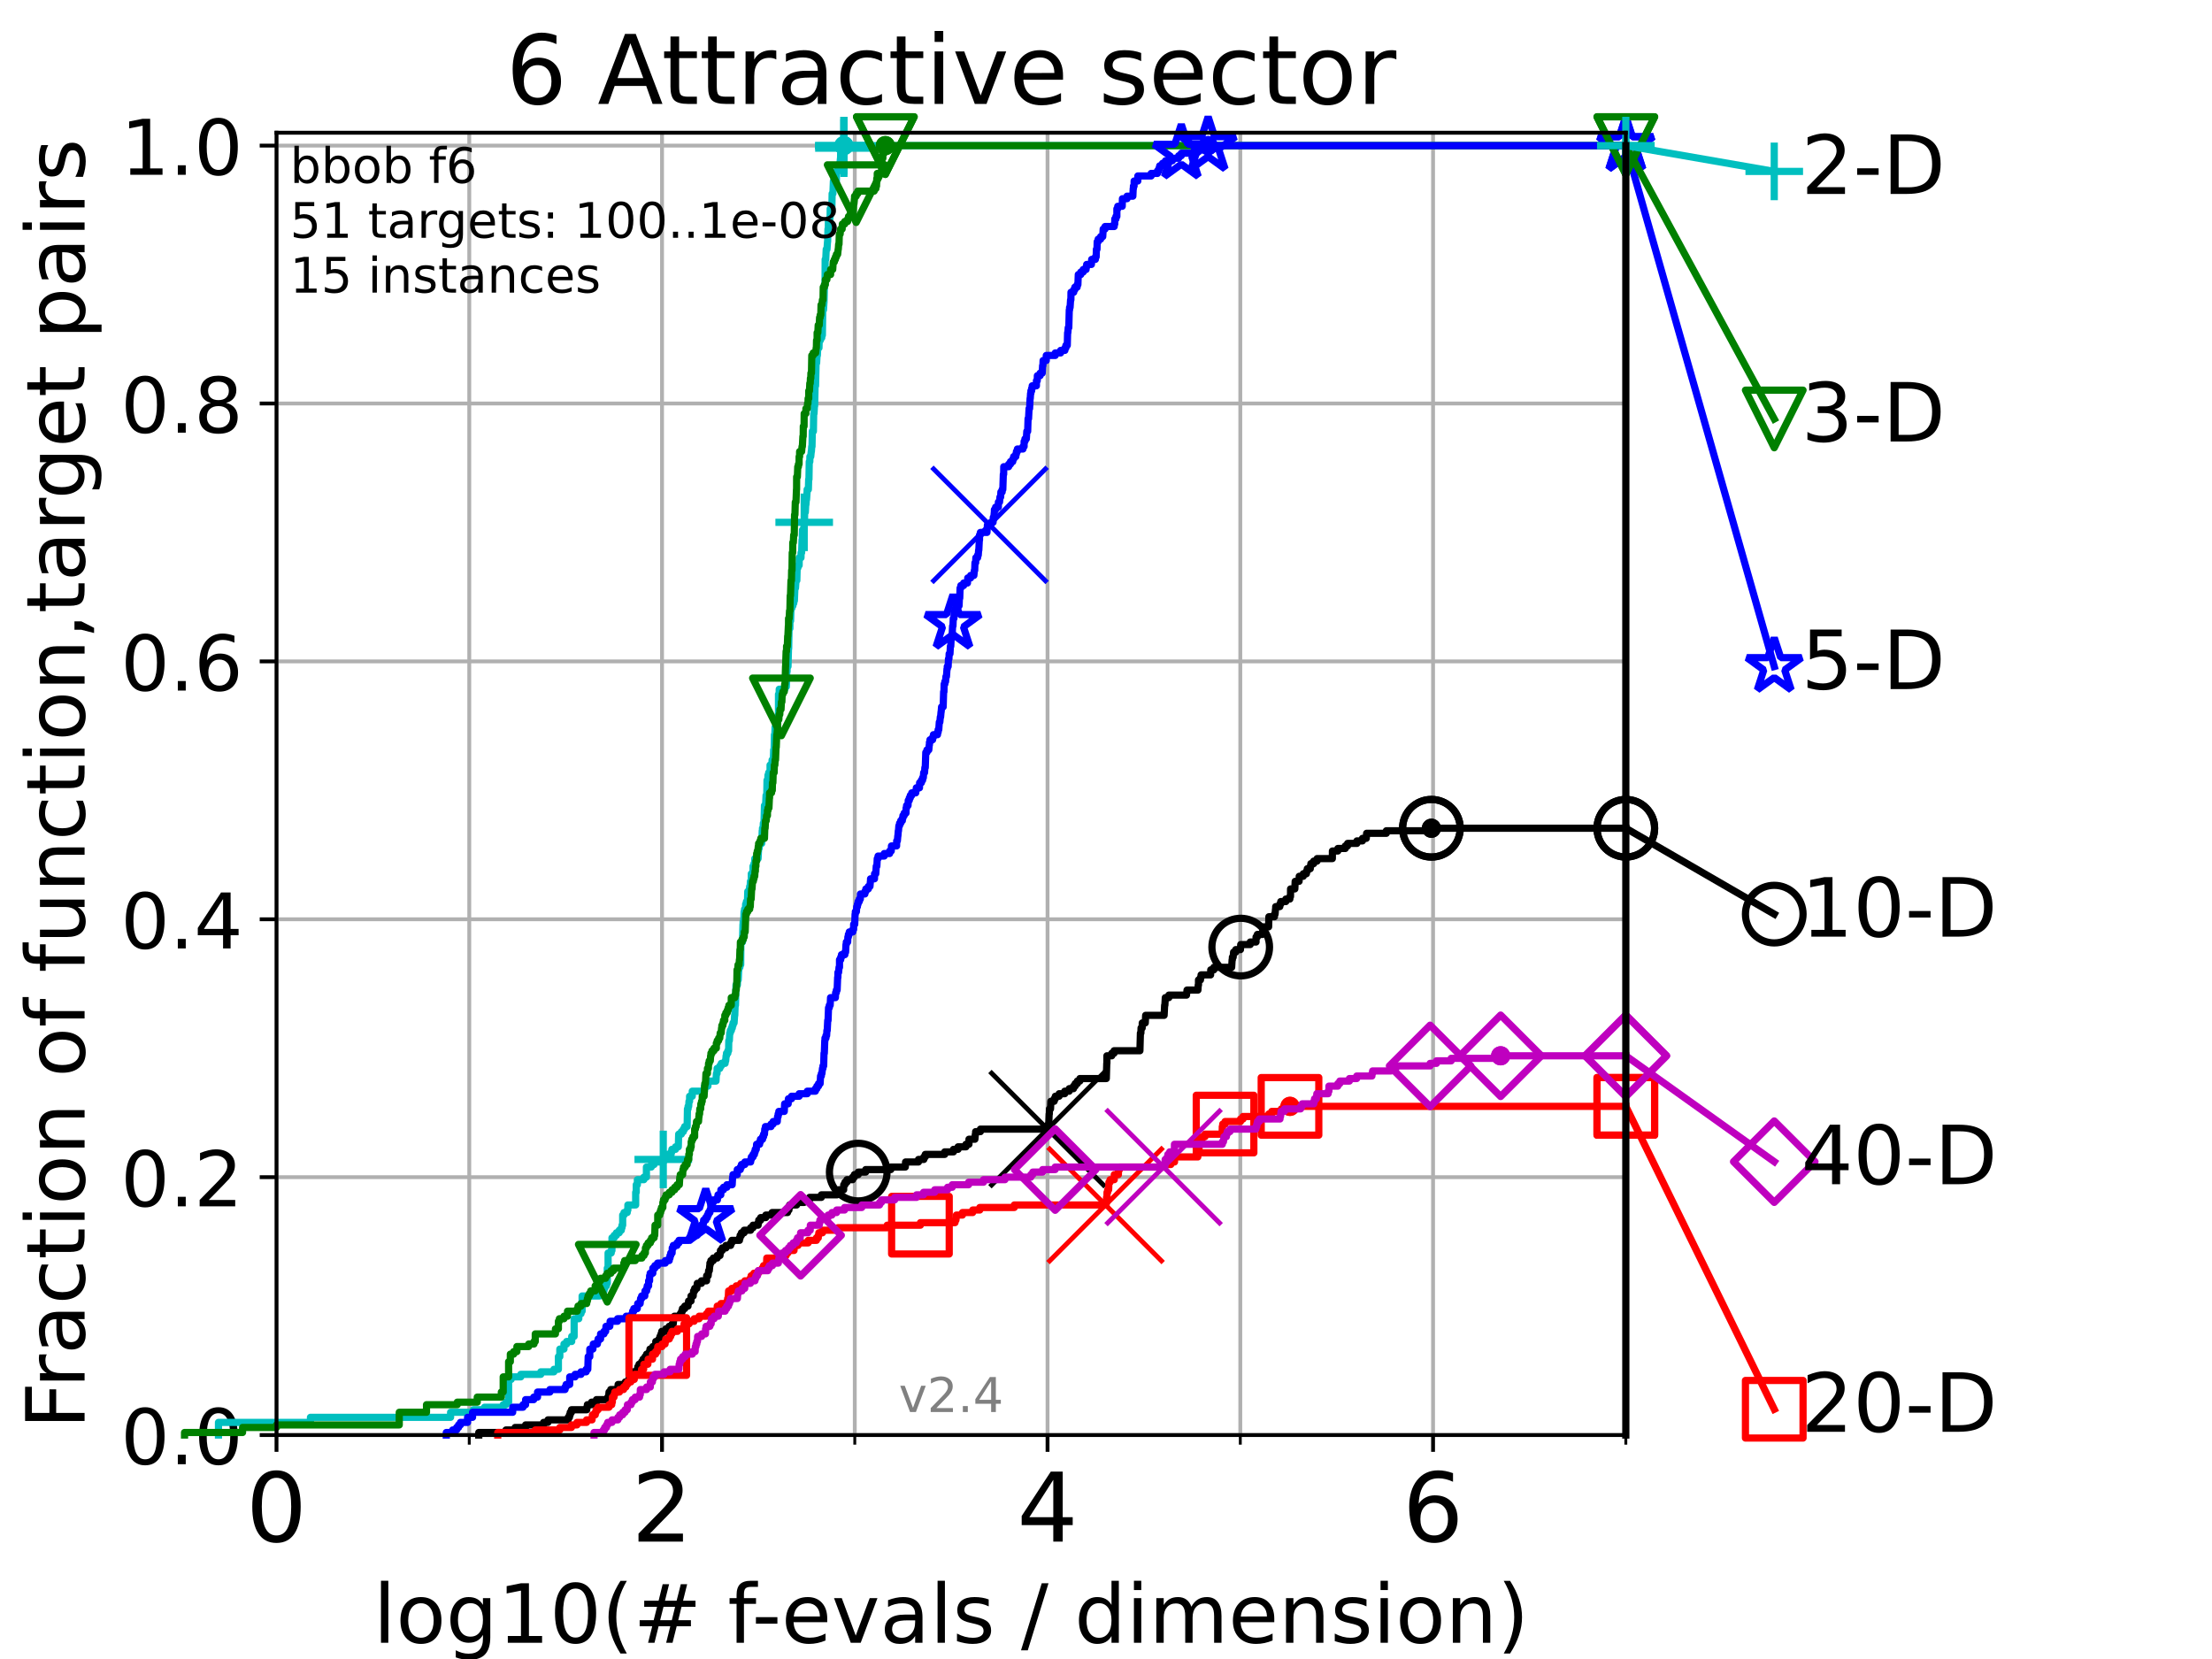 <?xml version="1.0" encoding="utf-8" standalone="no"?>
<!DOCTYPE svg PUBLIC "-//W3C//DTD SVG 1.1//EN"
  "http://www.w3.org/Graphics/SVG/1.1/DTD/svg11.dtd">
<!-- Created with matplotlib (https://matplotlib.org/) -->
<svg height="345.6pt" version="1.1" viewBox="0 0 460.8 345.6" width="460.8pt" xmlns="http://www.w3.org/2000/svg" xmlns:xlink="http://www.w3.org/1999/xlink">
 <defs>
  <style type="text/css">*{stroke-linecap:butt;stroke-linejoin:round;}</style>
 </defs>
 <g id="figure_1">
  <g id="patch_1">
   <path d="M 0 345.6 
L 460.8 345.6 
L 460.8 0 
L 0 0 
z
" style="fill:#ffffff;"/>
  </g>
  <g id="axes_1">
   <g id="patch_2">
    <path d="M 57.6 298.944 
L 338.688 298.944 
L 338.688 27.648 
L 57.6 27.648 
z
" style="fill:#ffffff;"/>
   </g>
   <g id="matplotlib.axis_1">
    <g id="xtick_1">
     <g id="line2d_1">
      <path clip-path="url(#p4e3953303b)" d="M 57.6 298.944 
L 57.6 27.648 
" style="fill:none;stroke:#b0b0b0;stroke-linecap:square;stroke-width:0.8;"/>
     </g>
     <g id="line2d_2">
      <defs>
       <path d="M 0 0 
L 0 3.5 
" id="mde14e30bf2" style="stroke:#000000;stroke-width:0.8;"/>
      </defs>
      <g>
       <use style="stroke:#000000;stroke-width:0.8;" x="57.6" xlink:href="#mde14e30bf2" y="298.944"/>
      </g>
     </g>
     <g id="text_1">
      <!-- 0 -->
      <g transform="translate(51.237 321.141)scale(0.2 -0.2)">
       <defs>
        <path d="M 31.781 66.406 
Q 24.172 66.406 20.328 58.906 
Q 16.5 51.422 16.5 36.375 
Q 16.5 21.391 20.328 13.891 
Q 24.172 6.391 31.781 6.391 
Q 39.453 6.391 43.281 13.891 
Q 47.125 21.391 47.125 36.375 
Q 47.125 51.422 43.281 58.906 
Q 39.453 66.406 31.781 66.406 
z
M 31.781 74.219 
Q 44.047 74.219 50.516 64.516 
Q 56.984 54.828 56.984 36.375 
Q 56.984 17.969 50.516 8.266 
Q 44.047 -1.422 31.781 -1.422 
Q 19.531 -1.422 13.062 8.266 
Q 6.594 17.969 6.594 36.375 
Q 6.594 54.828 13.062 64.516 
Q 19.531 74.219 31.781 74.219 
z
" id="DejaVuSans-48"/>
       </defs>
       <use xlink:href="#DejaVuSans-48"/>
      </g>
     </g>
    </g>
    <g id="xtick_2">
     <g id="line2d_3">
      <path clip-path="url(#p4e3953303b)" d="M 137.911 298.944 
L 137.911 27.648 
" style="fill:none;stroke:#b0b0b0;stroke-linecap:square;stroke-width:0.8;"/>
     </g>
     <g id="line2d_4">
      <g>
       <use style="stroke:#000000;stroke-width:0.8;" x="137.911" xlink:href="#mde14e30bf2" y="298.944"/>
      </g>
     </g>
     <g id="text_2">
      <!-- 2 -->
      <g transform="translate(131.548 321.141)scale(0.2 -0.2)">
       <defs>
        <path d="M 19.188 8.297 
L 53.609 8.297 
L 53.609 0 
L 7.328 0 
L 7.328 8.297 
Q 12.938 14.109 22.625 23.891 
Q 32.328 33.688 34.812 36.531 
Q 39.547 41.844 41.422 45.531 
Q 43.312 49.219 43.312 52.781 
Q 43.312 58.594 39.234 62.25 
Q 35.156 65.922 28.609 65.922 
Q 23.969 65.922 18.812 64.312 
Q 13.672 62.703 7.812 59.422 
L 7.812 69.391 
Q 13.766 71.781 18.938 73 
Q 24.125 74.219 28.422 74.219 
Q 39.75 74.219 46.484 68.547 
Q 53.219 62.891 53.219 53.422 
Q 53.219 48.922 51.531 44.891 
Q 49.859 40.875 45.406 35.406 
Q 44.188 33.984 37.641 27.219 
Q 31.109 20.453 19.188 8.297 
z
" id="DejaVuSans-50"/>
       </defs>
       <use xlink:href="#DejaVuSans-50"/>
      </g>
     </g>
    </g>
    <g id="xtick_3">
     <g id="line2d_5">
      <path clip-path="url(#p4e3953303b)" d="M 218.222 298.944 
L 218.222 27.648 
" style="fill:none;stroke:#b0b0b0;stroke-linecap:square;stroke-width:0.8;"/>
     </g>
     <g id="line2d_6">
      <g>
       <use style="stroke:#000000;stroke-width:0.8;" x="218.222" xlink:href="#mde14e30bf2" y="298.944"/>
      </g>
     </g>
     <g id="text_3">
      <!-- 4 -->
      <g transform="translate(211.859 321.141)scale(0.2 -0.2)">
       <defs>
        <path d="M 37.797 64.312 
L 12.891 25.391 
L 37.797 25.391 
z
M 35.203 72.906 
L 47.609 72.906 
L 47.609 25.391 
L 58.016 25.391 
L 58.016 17.188 
L 47.609 17.188 
L 47.609 0 
L 37.797 0 
L 37.797 17.188 
L 4.891 17.188 
L 4.891 26.703 
z
" id="DejaVuSans-52"/>
       </defs>
       <use xlink:href="#DejaVuSans-52"/>
      </g>
     </g>
    </g>
    <g id="xtick_4">
     <g id="line2d_7">
      <path clip-path="url(#p4e3953303b)" d="M 298.533 298.944 
L 298.533 27.648 
" style="fill:none;stroke:#b0b0b0;stroke-linecap:square;stroke-width:0.8;"/>
     </g>
     <g id="line2d_8">
      <g>
       <use style="stroke:#000000;stroke-width:0.8;" x="298.533" xlink:href="#mde14e30bf2" y="298.944"/>
      </g>
     </g>
     <g id="text_4">
      <!-- 6 -->
      <g transform="translate(292.17 321.141)scale(0.2 -0.2)">
       <defs>
        <path d="M 33.016 40.375 
Q 26.375 40.375 22.484 35.828 
Q 18.609 31.297 18.609 23.391 
Q 18.609 15.531 22.484 10.953 
Q 26.375 6.391 33.016 6.391 
Q 39.656 6.391 43.531 10.953 
Q 47.406 15.531 47.406 23.391 
Q 47.406 31.297 43.531 35.828 
Q 39.656 40.375 33.016 40.375 
z
M 52.594 71.297 
L 52.594 62.312 
Q 48.875 64.062 45.094 64.984 
Q 41.312 65.922 37.594 65.922 
Q 27.828 65.922 22.672 59.328 
Q 17.531 52.734 16.797 39.406 
Q 19.672 43.656 24.016 45.922 
Q 28.375 48.188 33.594 48.188 
Q 44.578 48.188 50.953 41.516 
Q 57.328 34.859 57.328 23.391 
Q 57.328 12.156 50.688 5.359 
Q 44.047 -1.422 33.016 -1.422 
Q 20.359 -1.422 13.672 8.266 
Q 6.984 17.969 6.984 36.375 
Q 6.984 53.656 15.188 63.938 
Q 23.391 74.219 37.203 74.219 
Q 40.922 74.219 44.703 73.484 
Q 48.484 72.75 52.594 71.297 
z
" id="DejaVuSans-54"/>
       </defs>
       <use xlink:href="#DejaVuSans-54"/>
      </g>
     </g>
    </g>
    <g id="xtick_5">
     <g id="line2d_9">
      <path clip-path="url(#p4e3953303b)" d="M 97.755 298.944 
L 97.755 27.648 
" style="fill:none;stroke:#b0b0b0;stroke-linecap:square;stroke-width:0.8;"/>
     </g>
     <g id="line2d_10">
      <defs>
       <path d="M 0 0 
L 0 2 
" id="mda70aca2e1" style="stroke:#000000;stroke-width:0.6;"/>
      </defs>
      <g>
       <use style="stroke:#000000;stroke-width:0.6;" x="97.755" xlink:href="#mda70aca2e1" y="298.944"/>
      </g>
     </g>
    </g>
    <g id="xtick_6">
     <g id="line2d_11">
      <path clip-path="url(#p4e3953303b)" d="M 178.066 298.944 
L 178.066 27.648 
" style="fill:none;stroke:#b0b0b0;stroke-linecap:square;stroke-width:0.8;"/>
     </g>
     <g id="line2d_12">
      <g>
       <use style="stroke:#000000;stroke-width:0.6;" x="178.066" xlink:href="#mda70aca2e1" y="298.944"/>
      </g>
     </g>
    </g>
    <g id="xtick_7">
     <g id="line2d_13">
      <path clip-path="url(#p4e3953303b)" d="M 258.377 298.944 
L 258.377 27.648 
" style="fill:none;stroke:#b0b0b0;stroke-linecap:square;stroke-width:0.8;"/>
     </g>
     <g id="line2d_14">
      <g>
       <use style="stroke:#000000;stroke-width:0.6;" x="258.377" xlink:href="#mda70aca2e1" y="298.944"/>
      </g>
     </g>
    </g>
    <g id="xtick_8">
     <g id="line2d_15">
      <path clip-path="url(#p4e3953303b)" d="M 338.688 298.944 
L 338.688 27.648 
" style="fill:none;stroke:#b0b0b0;stroke-linecap:square;stroke-width:0.8;"/>
     </g>
     <g id="line2d_16">
      <g>
       <use style="stroke:#000000;stroke-width:0.6;" x="338.688" xlink:href="#mda70aca2e1" y="298.944"/>
      </g>
     </g>
    </g>
    <g id="text_5">
     <!-- log10(# f-evals / dimension) -->
     <g transform="translate(77.764 342.218)scale(0.17 -0.17)">
      <defs>
       <path d="M 9.422 75.984 
L 18.406 75.984 
L 18.406 0 
L 9.422 0 
z
" id="DejaVuSans-108"/>
       <path d="M 30.609 48.391 
Q 23.391 48.391 19.188 42.75 
Q 14.984 37.109 14.984 27.297 
Q 14.984 17.484 19.156 11.844 
Q 23.344 6.203 30.609 6.203 
Q 37.797 6.203 41.984 11.859 
Q 46.188 17.531 46.188 27.297 
Q 46.188 37.016 41.984 42.703 
Q 37.797 48.391 30.609 48.391 
z
M 30.609 56 
Q 42.328 56 49.016 48.375 
Q 55.719 40.766 55.719 27.297 
Q 55.719 13.875 49.016 6.219 
Q 42.328 -1.422 30.609 -1.422 
Q 18.844 -1.422 12.172 6.219 
Q 5.516 13.875 5.516 27.297 
Q 5.516 40.766 12.172 48.375 
Q 18.844 56 30.609 56 
z
" id="DejaVuSans-111"/>
       <path d="M 45.406 27.984 
Q 45.406 37.75 41.375 43.109 
Q 37.359 48.484 30.078 48.484 
Q 22.859 48.484 18.828 43.109 
Q 14.797 37.75 14.797 27.984 
Q 14.797 18.266 18.828 12.891 
Q 22.859 7.516 30.078 7.516 
Q 37.359 7.516 41.375 12.891 
Q 45.406 18.266 45.406 27.984 
z
M 54.391 6.781 
Q 54.391 -7.172 48.188 -13.984 
Q 42 -20.797 29.203 -20.797 
Q 24.469 -20.797 20.266 -20.094 
Q 16.062 -19.391 12.109 -17.922 
L 12.109 -9.188 
Q 16.062 -11.328 19.922 -12.344 
Q 23.781 -13.375 27.781 -13.375 
Q 36.625 -13.375 41.016 -8.766 
Q 45.406 -4.156 45.406 5.172 
L 45.406 9.625 
Q 42.625 4.781 38.281 2.391 
Q 33.938 0 27.875 0 
Q 17.828 0 11.672 7.656 
Q 5.516 15.328 5.516 27.984 
Q 5.516 40.672 11.672 48.328 
Q 17.828 56 27.875 56 
Q 33.938 56 38.281 53.609 
Q 42.625 51.219 45.406 46.391 
L 45.406 54.688 
L 54.391 54.688 
z
" id="DejaVuSans-103"/>
       <path d="M 12.406 8.297 
L 28.516 8.297 
L 28.516 63.922 
L 10.984 60.406 
L 10.984 69.391 
L 28.422 72.906 
L 38.281 72.906 
L 38.281 8.297 
L 54.391 8.297 
L 54.391 0 
L 12.406 0 
z
" id="DejaVuSans-49"/>
       <path d="M 31 75.875 
Q 24.469 64.656 21.281 53.656 
Q 18.109 42.672 18.109 31.391 
Q 18.109 20.125 21.312 9.062 
Q 24.516 -2 31 -13.188 
L 23.188 -13.188 
Q 15.875 -1.703 12.234 9.375 
Q 8.594 20.453 8.594 31.391 
Q 8.594 42.281 12.203 53.312 
Q 15.828 64.359 23.188 75.875 
z
" id="DejaVuSans-40"/>
       <path d="M 51.125 44 
L 36.922 44 
L 32.812 27.688 
L 47.125 27.688 
z
M 43.797 71.781 
L 38.719 51.516 
L 52.984 51.516 
L 58.109 71.781 
L 65.922 71.781 
L 60.891 51.516 
L 76.125 51.516 
L 76.125 44 
L 58.984 44 
L 54.984 27.688 
L 70.516 27.688 
L 70.516 20.219 
L 53.078 20.219 
L 48 0 
L 40.188 0 
L 45.219 20.219 
L 30.906 20.219 
L 25.875 0 
L 18.016 0 
L 23.094 20.219 
L 7.719 20.219 
L 7.719 27.688 
L 24.906 27.688 
L 29 44 
L 13.281 44 
L 13.281 51.516 
L 30.906 51.516 
L 35.891 71.781 
z
" id="DejaVuSans-35"/>
       <path id="DejaVuSans-32"/>
       <path d="M 37.109 75.984 
L 37.109 68.5 
L 28.516 68.5 
Q 23.688 68.5 21.797 66.547 
Q 19.922 64.594 19.922 59.516 
L 19.922 54.688 
L 34.719 54.688 
L 34.719 47.703 
L 19.922 47.703 
L 19.922 0 
L 10.891 0 
L 10.891 47.703 
L 2.297 47.703 
L 2.297 54.688 
L 10.891 54.688 
L 10.891 58.5 
Q 10.891 67.625 15.141 71.797 
Q 19.391 75.984 28.609 75.984 
z
" id="DejaVuSans-102"/>
       <path d="M 4.891 31.391 
L 31.203 31.391 
L 31.203 23.391 
L 4.891 23.391 
z
" id="DejaVuSans-45"/>
       <path d="M 56.203 29.594 
L 56.203 25.203 
L 14.891 25.203 
Q 15.484 15.922 20.484 11.062 
Q 25.484 6.203 34.422 6.203 
Q 39.594 6.203 44.453 7.469 
Q 49.312 8.734 54.109 11.281 
L 54.109 2.781 
Q 49.266 0.734 44.188 -0.344 
Q 39.109 -1.422 33.891 -1.422 
Q 20.797 -1.422 13.156 6.188 
Q 5.516 13.812 5.516 26.812 
Q 5.516 40.234 12.766 48.109 
Q 20.016 56 32.328 56 
Q 43.359 56 49.781 48.891 
Q 56.203 41.797 56.203 29.594 
z
M 47.219 32.234 
Q 47.125 39.594 43.094 43.984 
Q 39.062 48.391 32.422 48.391 
Q 24.906 48.391 20.391 44.141 
Q 15.875 39.891 15.188 32.172 
z
" id="DejaVuSans-101"/>
       <path d="M 2.984 54.688 
L 12.5 54.688 
L 29.594 8.797 
L 46.688 54.688 
L 56.203 54.688 
L 35.688 0 
L 23.484 0 
z
" id="DejaVuSans-118"/>
       <path d="M 34.281 27.484 
Q 23.391 27.484 19.188 25 
Q 14.984 22.516 14.984 16.5 
Q 14.984 11.719 18.141 8.906 
Q 21.297 6.109 26.703 6.109 
Q 34.188 6.109 38.703 11.406 
Q 43.219 16.703 43.219 25.484 
L 43.219 27.484 
z
M 52.203 31.203 
L 52.203 0 
L 43.219 0 
L 43.219 8.297 
Q 40.141 3.328 35.547 0.953 
Q 30.953 -1.422 24.312 -1.422 
Q 15.922 -1.422 10.953 3.297 
Q 6 8.016 6 15.922 
Q 6 25.141 12.172 29.828 
Q 18.359 34.516 30.609 34.516 
L 43.219 34.516 
L 43.219 35.406 
Q 43.219 41.609 39.141 45 
Q 35.062 48.391 27.688 48.391 
Q 23 48.391 18.547 47.266 
Q 14.109 46.141 10.016 43.891 
L 10.016 52.203 
Q 14.938 54.109 19.578 55.047 
Q 24.219 56 28.609 56 
Q 40.484 56 46.344 49.844 
Q 52.203 43.703 52.203 31.203 
z
" id="DejaVuSans-97"/>
       <path d="M 44.281 53.078 
L 44.281 44.578 
Q 40.484 46.531 36.375 47.5 
Q 32.281 48.484 27.875 48.484 
Q 21.188 48.484 17.844 46.438 
Q 14.5 44.391 14.5 40.281 
Q 14.5 37.156 16.891 35.375 
Q 19.281 33.594 26.516 31.984 
L 29.594 31.297 
Q 39.156 29.25 43.188 25.516 
Q 47.219 21.781 47.219 15.094 
Q 47.219 7.469 41.188 3.016 
Q 35.156 -1.422 24.609 -1.422 
Q 20.219 -1.422 15.453 -0.562 
Q 10.688 0.297 5.422 2 
L 5.422 11.281 
Q 10.406 8.688 15.234 7.391 
Q 20.062 6.109 24.812 6.109 
Q 31.156 6.109 34.562 8.281 
Q 37.984 10.453 37.984 14.406 
Q 37.984 18.062 35.516 20.016 
Q 33.062 21.969 24.703 23.781 
L 21.578 24.516 
Q 13.234 26.266 9.516 29.906 
Q 5.812 33.547 5.812 39.891 
Q 5.812 47.609 11.281 51.797 
Q 16.75 56 26.812 56 
Q 31.781 56 36.172 55.266 
Q 40.578 54.547 44.281 53.078 
z
" id="DejaVuSans-115"/>
       <path d="M 25.391 72.906 
L 33.688 72.906 
L 8.297 -9.281 
L 0 -9.281 
z
" id="DejaVuSans-47"/>
       <path d="M 45.406 46.391 
L 45.406 75.984 
L 54.391 75.984 
L 54.391 0 
L 45.406 0 
L 45.406 8.203 
Q 42.578 3.328 38.25 0.953 
Q 33.938 -1.422 27.875 -1.422 
Q 17.969 -1.422 11.734 6.484 
Q 5.516 14.406 5.516 27.297 
Q 5.516 40.188 11.734 48.094 
Q 17.969 56 27.875 56 
Q 33.938 56 38.25 53.625 
Q 42.578 51.266 45.406 46.391 
z
M 14.797 27.297 
Q 14.797 17.391 18.875 11.75 
Q 22.953 6.109 30.078 6.109 
Q 37.203 6.109 41.297 11.75 
Q 45.406 17.391 45.406 27.297 
Q 45.406 37.203 41.297 42.844 
Q 37.203 48.484 30.078 48.484 
Q 22.953 48.484 18.875 42.844 
Q 14.797 37.203 14.797 27.297 
z
" id="DejaVuSans-100"/>
       <path d="M 9.422 54.688 
L 18.406 54.688 
L 18.406 0 
L 9.422 0 
z
M 9.422 75.984 
L 18.406 75.984 
L 18.406 64.594 
L 9.422 64.594 
z
" id="DejaVuSans-105"/>
       <path d="M 52 44.188 
Q 55.375 50.25 60.062 53.125 
Q 64.75 56 71.094 56 
Q 79.641 56 84.281 50.016 
Q 88.922 44.047 88.922 33.016 
L 88.922 0 
L 79.891 0 
L 79.891 32.719 
Q 79.891 40.578 77.094 44.375 
Q 74.312 48.188 68.609 48.188 
Q 61.625 48.188 57.562 43.547 
Q 53.516 38.922 53.516 30.906 
L 53.516 0 
L 44.484 0 
L 44.484 32.719 
Q 44.484 40.625 41.703 44.406 
Q 38.922 48.188 33.109 48.188 
Q 26.219 48.188 22.156 43.531 
Q 18.109 38.875 18.109 30.906 
L 18.109 0 
L 9.078 0 
L 9.078 54.688 
L 18.109 54.688 
L 18.109 46.188 
Q 21.188 51.219 25.484 53.609 
Q 29.781 56 35.688 56 
Q 41.656 56 45.828 52.969 
Q 50 49.953 52 44.188 
z
" id="DejaVuSans-109"/>
       <path d="M 54.891 33.016 
L 54.891 0 
L 45.906 0 
L 45.906 32.719 
Q 45.906 40.484 42.875 44.328 
Q 39.844 48.188 33.797 48.188 
Q 26.516 48.188 22.312 43.547 
Q 18.109 38.922 18.109 30.906 
L 18.109 0 
L 9.078 0 
L 9.078 54.688 
L 18.109 54.688 
L 18.109 46.188 
Q 21.344 51.125 25.703 53.562 
Q 30.078 56 35.797 56 
Q 45.219 56 50.047 50.172 
Q 54.891 44.344 54.891 33.016 
z
" id="DejaVuSans-110"/>
       <path d="M 8.016 75.875 
L 15.828 75.875 
Q 23.141 64.359 26.781 53.312 
Q 30.422 42.281 30.422 31.391 
Q 30.422 20.453 26.781 9.375 
Q 23.141 -1.703 15.828 -13.188 
L 8.016 -13.188 
Q 14.5 -2 17.703 9.062 
Q 20.906 20.125 20.906 31.391 
Q 20.906 42.672 17.703 53.656 
Q 14.5 64.656 8.016 75.875 
z
" id="DejaVuSans-41"/>
      </defs>
      <use xlink:href="#DejaVuSans-108"/>
      <use x="27.783" xlink:href="#DejaVuSans-111"/>
      <use x="88.965" xlink:href="#DejaVuSans-103"/>
      <use x="152.441" xlink:href="#DejaVuSans-49"/>
      <use x="216.064" xlink:href="#DejaVuSans-48"/>
      <use x="279.688" xlink:href="#DejaVuSans-40"/>
      <use x="318.701" xlink:href="#DejaVuSans-35"/>
      <use x="402.49" xlink:href="#DejaVuSans-32"/>
      <use x="434.277" xlink:href="#DejaVuSans-102"/>
      <use x="463.982" xlink:href="#DejaVuSans-45"/>
      <use x="500.066" xlink:href="#DejaVuSans-101"/>
      <use x="561.59" xlink:href="#DejaVuSans-118"/>
      <use x="620.77" xlink:href="#DejaVuSans-97"/>
      <use x="682.049" xlink:href="#DejaVuSans-108"/>
      <use x="709.832" xlink:href="#DejaVuSans-115"/>
      <use x="761.932" xlink:href="#DejaVuSans-32"/>
      <use x="793.719" xlink:href="#DejaVuSans-47"/>
      <use x="827.41" xlink:href="#DejaVuSans-32"/>
      <use x="859.197" xlink:href="#DejaVuSans-100"/>
      <use x="922.674" xlink:href="#DejaVuSans-105"/>
      <use x="950.457" xlink:href="#DejaVuSans-109"/>
      <use x="1047.869" xlink:href="#DejaVuSans-101"/>
      <use x="1109.393" xlink:href="#DejaVuSans-110"/>
      <use x="1172.771" xlink:href="#DejaVuSans-115"/>
      <use x="1224.871" xlink:href="#DejaVuSans-105"/>
      <use x="1252.654" xlink:href="#DejaVuSans-111"/>
      <use x="1313.836" xlink:href="#DejaVuSans-110"/>
      <use x="1377.215" xlink:href="#DejaVuSans-41"/>
     </g>
    </g>
   </g>
   <g id="matplotlib.axis_2">
    <g id="ytick_1">
     <g id="line2d_17">
      <path clip-path="url(#p4e3953303b)" d="M 57.6 298.944 
L 338.688 298.944 
" style="fill:none;stroke:#b0b0b0;stroke-linecap:square;stroke-width:0.8;"/>
     </g>
     <g id="line2d_18">
      <defs>
       <path d="M 0 0 
L -3.5 0 
" id="m3d5bc9e196" style="stroke:#000000;stroke-width:0.8;"/>
      </defs>
      <g>
       <use style="stroke:#000000;stroke-width:0.8;" x="57.6" xlink:href="#m3d5bc9e196" y="298.944"/>
      </g>
     </g>
     <g id="text_6">
      <!-- 0.0 -->
      <g transform="translate(25.155 305.023)scale(0.16 -0.16)">
       <defs>
        <path d="M 10.688 12.406 
L 21 12.406 
L 21 0 
L 10.688 0 
z
" id="DejaVuSans-46"/>
       </defs>
       <use xlink:href="#DejaVuSans-48"/>
       <use x="63.623" xlink:href="#DejaVuSans-46"/>
       <use x="95.41" xlink:href="#DejaVuSans-48"/>
      </g>
     </g>
    </g>
    <g id="ytick_2">
     <g id="line2d_19">
      <path clip-path="url(#p4e3953303b)" d="M 57.6 245.222 
L 338.688 245.222 
" style="fill:none;stroke:#b0b0b0;stroke-linecap:square;stroke-width:0.8;"/>
     </g>
     <g id="line2d_20">
      <g>
       <use style="stroke:#000000;stroke-width:0.8;" x="57.6" xlink:href="#m3d5bc9e196" y="245.222"/>
      </g>
     </g>
     <g id="text_7">
      <!-- 0.2 -->
      <g transform="translate(25.155 251.301)scale(0.16 -0.16)">
       <use xlink:href="#DejaVuSans-48"/>
       <use x="63.623" xlink:href="#DejaVuSans-46"/>
       <use x="95.41" xlink:href="#DejaVuSans-50"/>
      </g>
     </g>
    </g>
    <g id="ytick_3">
     <g id="line2d_21">
      <path clip-path="url(#p4e3953303b)" d="M 57.6 191.5 
L 338.688 191.5 
" style="fill:none;stroke:#b0b0b0;stroke-linecap:square;stroke-width:0.8;"/>
     </g>
     <g id="line2d_22">
      <g>
       <use style="stroke:#000000;stroke-width:0.8;" x="57.6" xlink:href="#m3d5bc9e196" y="191.5"/>
      </g>
     </g>
     <g id="text_8">
      <!-- 0.4 -->
      <g transform="translate(25.155 197.579)scale(0.16 -0.16)">
       <use xlink:href="#DejaVuSans-48"/>
       <use x="63.623" xlink:href="#DejaVuSans-46"/>
       <use x="95.41" xlink:href="#DejaVuSans-52"/>
      </g>
     </g>
    </g>
    <g id="ytick_4">
     <g id="line2d_23">
      <path clip-path="url(#p4e3953303b)" d="M 57.6 137.778 
L 338.688 137.778 
" style="fill:none;stroke:#b0b0b0;stroke-linecap:square;stroke-width:0.8;"/>
     </g>
     <g id="line2d_24">
      <g>
       <use style="stroke:#000000;stroke-width:0.8;" x="57.6" xlink:href="#m3d5bc9e196" y="137.778"/>
      </g>
     </g>
     <g id="text_9">
      <!-- 0.6 -->
      <g transform="translate(25.155 143.857)scale(0.16 -0.16)">
       <use xlink:href="#DejaVuSans-48"/>
       <use x="63.623" xlink:href="#DejaVuSans-46"/>
       <use x="95.41" xlink:href="#DejaVuSans-54"/>
      </g>
     </g>
    </g>
    <g id="ytick_5">
     <g id="line2d_25">
      <path clip-path="url(#p4e3953303b)" d="M 57.6 84.056 
L 338.688 84.056 
" style="fill:none;stroke:#b0b0b0;stroke-linecap:square;stroke-width:0.8;"/>
     </g>
     <g id="line2d_26">
      <g>
       <use style="stroke:#000000;stroke-width:0.8;" x="57.6" xlink:href="#m3d5bc9e196" y="84.056"/>
      </g>
     </g>
     <g id="text_10">
      <!-- 0.8 -->
      <g transform="translate(25.155 90.135)scale(0.16 -0.16)">
       <defs>
        <path d="M 31.781 34.625 
Q 24.75 34.625 20.719 30.859 
Q 16.703 27.094 16.703 20.516 
Q 16.703 13.922 20.719 10.156 
Q 24.75 6.391 31.781 6.391 
Q 38.812 6.391 42.859 10.172 
Q 46.922 13.969 46.922 20.516 
Q 46.922 27.094 42.891 30.859 
Q 38.875 34.625 31.781 34.625 
z
M 21.922 38.812 
Q 15.578 40.375 12.031 44.719 
Q 8.5 49.078 8.5 55.328 
Q 8.5 64.062 14.719 69.141 
Q 20.953 74.219 31.781 74.219 
Q 42.672 74.219 48.875 69.141 
Q 55.078 64.062 55.078 55.328 
Q 55.078 49.078 51.531 44.719 
Q 48 40.375 41.703 38.812 
Q 48.828 37.156 52.797 32.312 
Q 56.781 27.484 56.781 20.516 
Q 56.781 9.906 50.312 4.234 
Q 43.844 -1.422 31.781 -1.422 
Q 19.734 -1.422 13.25 4.234 
Q 6.781 9.906 6.781 20.516 
Q 6.781 27.484 10.781 32.312 
Q 14.797 37.156 21.922 38.812 
z
M 18.312 54.391 
Q 18.312 48.734 21.844 45.562 
Q 25.391 42.391 31.781 42.391 
Q 38.141 42.391 41.719 45.562 
Q 45.312 48.734 45.312 54.391 
Q 45.312 60.062 41.719 63.234 
Q 38.141 66.406 31.781 66.406 
Q 25.391 66.406 21.844 63.234 
Q 18.312 60.062 18.312 54.391 
z
" id="DejaVuSans-56"/>
       </defs>
       <use xlink:href="#DejaVuSans-48"/>
       <use x="63.623" xlink:href="#DejaVuSans-46"/>
       <use x="95.41" xlink:href="#DejaVuSans-56"/>
      </g>
     </g>
    </g>
    <g id="ytick_6">
     <g id="line2d_27">
      <path clip-path="url(#p4e3953303b)" d="M 57.6 30.334 
L 338.688 30.334 
" style="fill:none;stroke:#b0b0b0;stroke-linecap:square;stroke-width:0.8;"/>
     </g>
     <g id="line2d_28">
      <g>
       <use style="stroke:#000000;stroke-width:0.8;" x="57.6" xlink:href="#m3d5bc9e196" y="30.334"/>
      </g>
     </g>
     <g id="text_11">
      <!-- 1.0 -->
      <g transform="translate(25.155 36.413)scale(0.16 -0.16)">
       <use xlink:href="#DejaVuSans-49"/>
       <use x="63.623" xlink:href="#DejaVuSans-46"/>
       <use x="95.41" xlink:href="#DejaVuSans-48"/>
      </g>
     </g>
    </g>
    <g id="text_12">
     <!-- Fraction of function,target pairs -->
     <g transform="translate(17.62 297.681)rotate(-90)scale(0.17 -0.17)">
      <defs>
       <path d="M 9.812 72.906 
L 51.703 72.906 
L 51.703 64.594 
L 19.672 64.594 
L 19.672 43.109 
L 48.578 43.109 
L 48.578 34.812 
L 19.672 34.812 
L 19.672 0 
L 9.812 0 
z
" id="DejaVuSans-70"/>
       <path d="M 41.109 46.297 
Q 39.594 47.172 37.812 47.578 
Q 36.031 48 33.891 48 
Q 26.266 48 22.188 43.047 
Q 18.109 38.094 18.109 28.812 
L 18.109 0 
L 9.078 0 
L 9.078 54.688 
L 18.109 54.688 
L 18.109 46.188 
Q 20.953 51.172 25.484 53.578 
Q 30.031 56 36.531 56 
Q 37.453 56 38.578 55.875 
Q 39.703 55.766 41.062 55.516 
z
" id="DejaVuSans-114"/>
       <path d="M 48.781 52.594 
L 48.781 44.188 
Q 44.969 46.297 41.141 47.344 
Q 37.312 48.391 33.406 48.391 
Q 24.656 48.391 19.812 42.844 
Q 14.984 37.312 14.984 27.297 
Q 14.984 17.281 19.812 11.734 
Q 24.656 6.203 33.406 6.203 
Q 37.312 6.203 41.141 7.25 
Q 44.969 8.297 48.781 10.406 
L 48.781 2.094 
Q 45.016 0.344 40.984 -0.531 
Q 36.969 -1.422 32.422 -1.422 
Q 20.062 -1.422 12.781 6.344 
Q 5.516 14.109 5.516 27.297 
Q 5.516 40.672 12.859 48.328 
Q 20.219 56 33.016 56 
Q 37.156 56 41.109 55.141 
Q 45.062 54.297 48.781 52.594 
z
" id="DejaVuSans-99"/>
       <path d="M 18.312 70.219 
L 18.312 54.688 
L 36.812 54.688 
L 36.812 47.703 
L 18.312 47.703 
L 18.312 18.016 
Q 18.312 11.328 20.141 9.422 
Q 21.969 7.516 27.594 7.516 
L 36.812 7.516 
L 36.812 0 
L 27.594 0 
Q 17.188 0 13.234 3.875 
Q 9.281 7.766 9.281 18.016 
L 9.281 47.703 
L 2.688 47.703 
L 2.688 54.688 
L 9.281 54.688 
L 9.281 70.219 
z
" id="DejaVuSans-116"/>
       <path d="M 8.5 21.578 
L 8.5 54.688 
L 17.484 54.688 
L 17.484 21.922 
Q 17.484 14.156 20.5 10.266 
Q 23.531 6.391 29.594 6.391 
Q 36.859 6.391 41.078 11.031 
Q 45.312 15.672 45.312 23.688 
L 45.312 54.688 
L 54.297 54.688 
L 54.297 0 
L 45.312 0 
L 45.312 8.406 
Q 42.047 3.422 37.719 1 
Q 33.406 -1.422 27.688 -1.422 
Q 18.266 -1.422 13.375 4.438 
Q 8.5 10.297 8.5 21.578 
z
M 31.109 56 
z
" id="DejaVuSans-117"/>
       <path d="M 11.719 12.406 
L 22.016 12.406 
L 22.016 4 
L 14.016 -11.625 
L 7.719 -11.625 
L 11.719 4 
z
" id="DejaVuSans-44"/>
       <path d="M 18.109 8.203 
L 18.109 -20.797 
L 9.078 -20.797 
L 9.078 54.688 
L 18.109 54.688 
L 18.109 46.391 
Q 20.953 51.266 25.266 53.625 
Q 29.594 56 35.594 56 
Q 45.562 56 51.781 48.094 
Q 58.016 40.188 58.016 27.297 
Q 58.016 14.406 51.781 6.484 
Q 45.562 -1.422 35.594 -1.422 
Q 29.594 -1.422 25.266 0.953 
Q 20.953 3.328 18.109 8.203 
z
M 48.688 27.297 
Q 48.688 37.203 44.609 42.844 
Q 40.531 48.484 33.406 48.484 
Q 26.266 48.484 22.188 42.844 
Q 18.109 37.203 18.109 27.297 
Q 18.109 17.391 22.188 11.75 
Q 26.266 6.109 33.406 6.109 
Q 40.531 6.109 44.609 11.75 
Q 48.688 17.391 48.688 27.297 
z
" id="DejaVuSans-112"/>
      </defs>
      <use xlink:href="#DejaVuSans-70"/>
      <use x="50.27" xlink:href="#DejaVuSans-114"/>
      <use x="91.383" xlink:href="#DejaVuSans-97"/>
      <use x="152.662" xlink:href="#DejaVuSans-99"/>
      <use x="207.643" xlink:href="#DejaVuSans-116"/>
      <use x="246.852" xlink:href="#DejaVuSans-105"/>
      <use x="274.635" xlink:href="#DejaVuSans-111"/>
      <use x="335.816" xlink:href="#DejaVuSans-110"/>
      <use x="399.195" xlink:href="#DejaVuSans-32"/>
      <use x="430.982" xlink:href="#DejaVuSans-111"/>
      <use x="492.164" xlink:href="#DejaVuSans-102"/>
      <use x="527.369" xlink:href="#DejaVuSans-32"/>
      <use x="559.156" xlink:href="#DejaVuSans-102"/>
      <use x="594.361" xlink:href="#DejaVuSans-117"/>
      <use x="657.74" xlink:href="#DejaVuSans-110"/>
      <use x="721.119" xlink:href="#DejaVuSans-99"/>
      <use x="776.1" xlink:href="#DejaVuSans-116"/>
      <use x="815.309" xlink:href="#DejaVuSans-105"/>
      <use x="843.092" xlink:href="#DejaVuSans-111"/>
      <use x="904.273" xlink:href="#DejaVuSans-110"/>
      <use x="967.652" xlink:href="#DejaVuSans-44"/>
      <use x="999.439" xlink:href="#DejaVuSans-116"/>
      <use x="1038.648" xlink:href="#DejaVuSans-97"/>
      <use x="1099.928" xlink:href="#DejaVuSans-114"/>
      <use x="1139.291" xlink:href="#DejaVuSans-103"/>
      <use x="1202.768" xlink:href="#DejaVuSans-101"/>
      <use x="1264.291" xlink:href="#DejaVuSans-116"/>
      <use x="1303.5" xlink:href="#DejaVuSans-32"/>
      <use x="1335.287" xlink:href="#DejaVuSans-112"/>
      <use x="1398.764" xlink:href="#DejaVuSans-97"/>
      <use x="1460.043" xlink:href="#DejaVuSans-105"/>
      <use x="1487.826" xlink:href="#DejaVuSans-114"/>
      <use x="1528.939" xlink:href="#DejaVuSans-115"/>
     </g>
    </g>
   </g>
   <g id="line2d_29">
    <defs>
     <path d="M 0 1.5 
C 0.398 1.5 0.779 1.342 1.061 1.061 
C 1.342 0.779 1.5 0.398 1.5 0 
C 1.5 -0.398 1.342 -0.779 1.061 -1.061 
C 0.779 -1.342 0.398 -1.5 0 -1.5 
C -0.398 -1.5 -0.779 -1.342 -1.061 -1.061 
C -1.342 -0.779 -1.5 -0.398 -1.5 0 
C -1.5 0.398 -1.342 0.779 -1.061 1.061 
C -0.779 1.342 -0.398 1.5 0 1.5 
z
" id="m2ae9063071" style="stroke:#00bfbf;"/>
    </defs>
    <g>
     <use style="fill:#00bfbf;stroke:#00bfbf;" x="175.807" xlink:href="#m2ae9063071" y="30.334"/>
     <use style="fill:#00bfbf;stroke:#00bfbf;" x="175.807" xlink:href="#m2ae9063071" y="30.334"/>
    </g>
   </g>
   <g id="line2d_30">
    <path d="M 45.512 298.944 
L 45.512 296.311 
L 64.671 296.311 
L 64.671 295.257 
L 93.864 295.257 
L 93.864 294.204 
L 98.606 294.204 
L 98.606 293.677 
L 100.935 293.677 
L 100.935 293.15 
L 104.826 293.15 
L 104.826 292.624 
L 105.398 292.624 
L 105.398 292.097 
L 105.952 292.097 
L 105.952 287.357 
L 106.489 287.357 
L 106.489 286.83 
L 108.484 286.83 
L 108.484 286.304 
L 112.656 286.304 
L 112.656 285.777 
L 115.397 285.777 
L 115.397 285.25 
L 116.323 285.25 
L 116.323 282.617 
L 116.621 282.617 
L 116.621 281.037 
L 117.486 281.037 
L 117.486 279.983 
L 118.04 279.983 
L 118.04 279.457 
L 119.097 279.457 
L 119.097 278.403 
L 119.603 278.403 
L 119.603 274.716 
L 120.572 274.716 
L 120.572 273.663 
L 121.037 273.663 
L 121.037 273.136 
L 121.265 273.136 
L 121.265 269.976 
L 124.928 269.976 
L 124.928 268.923 
L 125.823 268.923 
L 125.823 268.396 
L 125.996 268.396 
L 125.996 267.87 
L 126.338 267.87 
L 126.338 267.343 
L 126.507 267.343 
L 126.507 264.183 
L 126.674 264.183 
L 126.674 261.023 
L 127.326 261.023 
L 127.326 260.496 
L 127.485 260.496 
L 127.485 257.862 
L 127.954 257.862 
L 127.954 257.336 
L 128.411 257.336 
L 128.411 256.809 
L 129.002 256.809 
L 129.002 256.282 
L 129.433 256.282 
L 129.433 255.756 
L 129.574 255.756 
L 129.574 255.229 
L 129.714 255.229 
L 129.714 253.122 
L 129.991 253.122 
L 129.991 252.596 
L 130.665 252.596 
L 130.665 252.069 
L 130.796 252.069 
L 130.796 251.016 
L 132.423 251.016 
L 132.423 248.382 
L 132.542 248.382 
L 132.542 246.802 
L 132.777 246.802 
L 132.777 245.749 
L 134.128 245.749 
L 134.128 245.222 
L 134.661 245.222 
L 134.661 243.115 
L 135.682 243.115 
L 135.682 242.589 
L 136.266 242.589 
L 136.266 242.062 
L 138.171 242.062 
L 138.171 241.535 
L 138.678 241.535 
L 138.678 240.482 
L 139.809 240.482 
L 139.809 239.955 
L 139.965 239.955 
L 139.965 239.428 
L 140.723 239.428 
L 140.723 238.902 
L 141.307 238.902 
L 141.379 236.268 
L 141.941 236.268 
L 141.941 235.742 
L 142.352 235.742 
L 142.352 235.215 
L 142.62 235.215 
L 142.62 234.688 
L 143.144 234.688 
L 143.209 231.001 
L 143.337 231.001 
L 143.337 230.475 
L 143.464 230.475 
L 143.528 229.421 
L 143.654 229.421 
L 143.654 228.368 
L 144.209 228.368 
L 144.209 227.315 
L 146.749 227.315 
L 146.749 226.261 
L 147.47 226.261 
L 147.52 225.208 
L 149.15 225.208 
L 149.241 223.628 
L 149.378 223.628 
L 149.378 222.575 
L 149.955 222.575 
L 149.955 222.048 
L 150.258 222.048 
L 150.258 221.521 
L 151.056 221.521 
L 151.056 220.994 
L 151.179 220.994 
L 151.26 219.941 
L 151.341 219.941 
L 151.341 219.414 
L 151.621 219.414 
L 151.621 218.888 
L 151.779 218.888 
L 151.819 216.781 
L 151.936 216.781 
L 152.014 215.201 
L 152.13 215.201 
L 152.13 214.674 
L 152.36 214.674 
L 152.36 214.148 
L 152.55 214.148 
L 152.55 213.621 
L 152.7 213.621 
L 152.7 213.094 
L 152.922 213.094 
L 153.032 211.514 
L 153.069 211.514 
L 153.142 209.407 
L 153.215 209.407 
L 153.323 205.194 
L 153.609 205.194 
L 153.644 204.141 
L 153.785 204.141 
L 153.89 202.034 
L 153.925 202.034 
L 153.925 201.507 
L 154.133 201.507 
L 154.133 200.98 
L 154.304 200.98 
L 154.338 196.24 
L 154.675 196.24 
L 154.774 192.553 
L 154.807 192.553 
L 154.807 192.027 
L 154.939 192.027 
L 155.005 189.92 
L 155.103 189.92 
L 155.103 189.393 
L 155.297 189.393 
L 155.329 188.34 
L 155.489 188.34 
L 155.489 187.813 
L 155.71 187.813 
L 155.773 185.706 
L 156.083 185.706 
L 156.175 184.653 
L 156.267 184.653 
L 156.328 183.6 
L 156.509 183.6 
L 156.509 182.02 
L 156.865 182.02 
L 156.865 180.44 
L 157.07 180.44 
L 157.07 179.913 
L 157.215 179.913 
L 157.243 178.86 
L 157.921 178.86 
L 158.031 176.753 
L 158.141 176.753 
L 158.25 175.699 
L 158.679 175.699 
L 158.785 173.066 
L 158.837 173.066 
L 158.837 172.539 
L 158.968 172.539 
L 159.02 171.486 
L 159.15 171.486 
L 159.253 167.799 
L 159.482 167.799 
L 159.583 165.692 
L 159.733 165.692 
L 159.783 162.532 
L 159.956 162.532 
L 159.981 161.479 
L 160.128 161.479 
L 160.128 160.952 
L 160.418 160.952 
L 160.418 159.372 
L 160.798 159.372 
L 160.845 158.319 
L 161.1 158.319 
L 161.169 156.212 
L 161.261 156.212 
L 161.329 153.052 
L 161.42 153.052 
L 161.466 151.472 
L 161.623 151.472 
L 161.668 150.419 
L 162.021 150.419 
L 162.13 148.838 
L 162.174 148.838 
L 162.174 144.625 
L 162.325 144.625 
L 162.325 143.572 
L 163.489 143.572 
L 163.489 143.045 
L 163.808 143.045 
L 163.907 139.885 
L 163.966 139.885 
L 163.966 138.831 
L 164.16 138.831 
L 164.257 135.145 
L 164.295 135.145 
L 164.372 130.931 
L 164.543 130.931 
L 164.562 129.351 
L 164.694 129.351 
L 164.769 126.718 
L 164.955 126.718 
L 164.955 126.191 
L 165.175 126.191 
L 165.175 125.664 
L 165.357 125.664 
L 165.357 125.138 
L 165.483 125.138 
L 165.59 122.504 
L 165.715 122.504 
L 165.821 120.924 
L 165.996 120.924 
L 166.065 118.291 
L 166.221 118.291 
L 166.221 117.764 
L 166.477 117.764 
L 166.494 116.184 
L 166.862 116.184 
L 166.879 115.131 
L 166.994 115.131 
L 167.077 112.497 
L 167.126 112.497 
L 167.175 110.39 
L 167.481 110.39 
L 167.529 108.81 
L 167.593 108.81 
L 167.625 106.704 
L 167.767 106.704 
L 167.845 105.124 
L 167.892 105.124 
L 167.97 104.07 
L 168.017 104.07 
L 168.125 102.49 
L 168.141 102.49 
L 168.141 101.963 
L 168.4 101.963 
L 168.461 99.857 
L 168.521 99.857 
L 168.582 96.17 
L 168.701 96.17 
L 168.716 95.116 
L 168.894 95.116 
L 168.997 94.063 
L 169.027 94.063 
L 169.1 93.01 
L 169.158 93.01 
L 169.216 89.85 
L 169.446 89.85 
L 169.503 86.163 
L 169.574 86.163 
L 169.659 84.583 
L 169.702 84.583 
L 169.8 80.369 
L 169.898 80.369 
L 170.009 75.629 
L 170.119 75.629 
L 170.201 74.049 
L 170.27 74.049 
L 170.351 72.469 
L 170.607 72.469 
L 170.661 70.889 
L 170.899 70.889 
L 170.899 70.362 
L 171.186 70.362 
L 171.186 69.836 
L 171.315 69.836 
L 171.392 64.569 
L 171.545 64.569 
L 171.646 62.989 
L 171.658 62.989 
L 171.746 59.302 
L 171.871 59.302 
L 171.896 54.035 
L 172.02 54.035 
L 172.118 51.928 
L 172.277 51.928 
L 172.386 50.348 
L 172.41 50.348 
L 172.482 47.715 
L 172.554 47.715 
L 172.566 46.135 
L 172.815 46.135 
L 172.909 45.081 
L 172.933 45.081 
L 172.944 43.501 
L 173.292 43.501 
L 173.349 40.341 
L 173.508 40.341 
L 173.61 37.708 
L 174.229 37.708 
L 174.283 35.601 
L 174.69 35.601 
L 174.69 35.074 
L 174.827 35.074 
L 174.901 34.021 
L 174.984 34.021 
L 175.088 32.968 
L 175.109 32.968 
L 175.119 31.914 
L 175.436 31.914 
L 175.477 30.861 
L 175.807 30.861 
L 175.807 30.334 
L 338.688 30.334 
L 338.688 30.334 
" style="fill:none;stroke:#00bfbf;stroke-linecap:square;stroke-width:1.5;"/>
   </g>
   <g id="line2d_31">
    <defs>
     <path d="M -6 0 
L 6 0 
M 0 6 
L 0 -6 
" id="m2151c337b6" style="stroke:#00bfbf;stroke-width:1.5;"/>
    </defs>
    <g>
     <use style="fill-opacity:0;stroke:#00bfbf;stroke-width:1.5;" x="138.171" xlink:href="#m2151c337b6" y="241.535"/>
     <use style="fill-opacity:0;stroke:#00bfbf;stroke-width:1.5;" x="167.529" xlink:href="#m2151c337b6" y="108.81"/>
     <use style="fill-opacity:0;stroke:#00bfbf;stroke-width:1.5;" x="175.807" xlink:href="#m2151c337b6" y="30.861"/>
     <use style="fill-opacity:0;stroke:#00bfbf;stroke-width:1.5;" x="175.807" xlink:href="#m2151c337b6" y="30.334"/>
     <use style="fill-opacity:0;stroke:#00bfbf;stroke-width:1.5;" x="175.807" xlink:href="#m2151c337b6" y="30.334"/>
     <use style="fill-opacity:0;stroke:#00bfbf;stroke-width:1.5;" x="338.688" xlink:href="#m2151c337b6" y="30.334"/>
    </g>
   </g>
   <g id="line2d_32">
    <path style="fill:none;stroke:#00bfbf;stroke-linecap:square;stroke-width:1.5;"/>
    <g/>
   </g>
   <g id="line2d_33">
    <defs>
     <path d="M 0 1.5 
C 0.398 1.5 0.779 1.342 1.061 1.061 
C 1.342 0.779 1.5 0.398 1.5 0 
C 1.5 -0.398 1.342 -0.779 1.061 -1.061 
C 0.779 -1.342 0.398 -1.5 0 -1.5 
C -0.398 -1.5 -0.779 -1.342 -1.061 -1.061 
C -1.342 -0.779 -1.5 -0.398 -1.5 0 
C -1.5 0.398 -1.342 0.779 -1.061 1.061 
C -0.779 1.342 -0.398 1.5 0 1.5 
z
" id="m3a95af5bf4" style="stroke:#008000;"/>
    </defs>
    <g>
     <use style="fill:#008000;stroke:#008000;" x="184.433" xlink:href="#m3a95af5bf4" y="30.334"/>
     <use style="fill:#008000;stroke:#008000;" x="184.433" xlink:href="#m3a95af5bf4" y="30.334"/>
    </g>
   </g>
   <g id="line2d_34">
    <path d="M 38.441 298.944 
L 38.441 298.417 
L 50.529 298.417 
L 50.529 297.364 
L 57.6 297.364 
L 57.6 296.837 
L 83.172 296.837 
L 83.172 294.204 
L 88.847 294.204 
L 88.847 292.624 
L 95.26 292.624 
L 95.26 292.097 
L 99.418 292.097 
L 99.418 291.044 
L 104.435 291.044 
L 104.435 289.99 
L 104.826 289.99 
L 104.826 286.83 
L 105.952 286.83 
L 105.952 283.67 
L 106.312 283.67 
L 106.312 282.09 
L 107.009 282.09 
L 107.009 281.563 
L 107.68 281.563 
L 107.68 280.51 
L 110.132 280.51 
L 110.132 279.983 
L 111.239 279.983 
L 111.239 279.457 
L 111.506 279.457 
L 111.506 277.877 
L 115.711 277.877 
L 115.711 276.823 
L 116.323 276.823 
L 116.323 275.243 
L 116.523 275.243 
L 116.523 274.716 
L 117.486 274.716 
L 117.486 274.19 
L 118.221 274.19 
L 118.221 273.136 
L 120.255 273.136 
L 120.255 272.61 
L 120.414 272.61 
L 120.414 272.083 
L 121.037 272.083 
L 121.037 271.556 
L 122.22 271.556 
L 122.22 271.03 
L 122.362 271.03 
L 122.362 270.503 
L 122.503 270.503 
L 122.503 269.976 
L 122.782 269.976 
L 122.782 269.45 
L 123.057 269.45 
L 123.057 268.923 
L 123.985 268.923 
L 123.985 267.87 
L 124.369 267.87 
L 124.369 266.816 
L 125.111 266.816 
L 125.111 266.289 
L 126.168 266.289 
L 126.168 265.763 
L 126.507 265.763 
L 126.507 265.236 
L 127.272 265.236 
L 127.272 264.709 
L 127.799 264.709 
L 127.799 264.183 
L 129.945 264.183 
L 129.945 263.129 
L 130.128 263.129 
L 130.128 262.603 
L 132.343 262.603 
L 132.343 262.076 
L 133.726 262.076 
L 133.726 261.549 
L 134.164 261.549 
L 134.164 261.023 
L 134.45 261.023 
L 134.45 259.969 
L 134.661 259.969 
L 134.661 259.443 
L 135.008 259.443 
L 135.008 258.916 
L 135.482 258.916 
L 135.482 258.389 
L 135.747 258.389 
L 135.747 257.862 
L 136.266 257.862 
L 136.266 257.336 
L 136.393 257.336 
L 136.457 255.229 
L 137.016 255.229 
L 137.016 253.122 
L 137.439 253.122 
L 137.439 252.596 
L 137.618 252.596 
L 137.618 252.069 
L 137.794 252.069 
L 137.794 251.542 
L 138.084 251.542 
L 138.084 250.489 
L 138.199 250.489 
L 138.199 249.962 
L 138.539 249.962 
L 138.539 249.436 
L 138.762 249.436 
L 138.762 248.909 
L 139.414 248.909 
L 139.414 248.382 
L 139.991 248.382 
L 139.991 247.855 
L 140.549 247.855 
L 140.549 247.329 
L 141.042 247.329 
L 141.042 246.802 
L 141.521 246.802 
L 141.615 245.222 
L 141.709 245.222 
L 141.709 244.695 
L 142.216 244.695 
L 142.261 243.642 
L 142.397 243.642 
L 142.397 243.115 
L 142.753 243.115 
L 142.753 242.589 
L 143.144 242.589 
L 143.23 241.535 
L 143.486 241.535 
L 143.486 240.482 
L 143.612 240.482 
L 143.612 239.428 
L 143.862 239.428 
L 143.862 238.902 
L 143.985 238.902 
L 143.985 237.848 
L 144.108 237.848 
L 144.108 237.322 
L 144.351 237.322 
L 144.351 236.795 
L 144.708 236.795 
L 144.708 235.215 
L 144.865 235.215 
L 144.865 234.688 
L 145.021 234.688 
L 145.098 233.635 
L 145.516 233.635 
L 145.591 232.582 
L 145.629 232.582 
L 145.629 232.055 
L 145.74 232.055 
L 145.777 231.001 
L 145.961 231.001 
L 145.998 229.948 
L 146.144 229.948 
L 146.144 229.421 
L 146.288 229.421 
L 146.288 228.368 
L 146.679 228.368 
L 146.784 226.261 
L 146.819 226.261 
L 146.819 225.735 
L 146.958 225.735 
L 147.062 223.628 
L 147.369 223.628 
L 147.369 222.575 
L 147.57 222.575 
L 147.604 221.521 
L 147.736 221.521 
L 147.736 220.994 
L 147.967 220.994 
L 148.032 219.941 
L 148.097 219.941 
L 148.097 219.414 
L 148.322 219.414 
L 148.322 218.888 
L 148.733 218.888 
L 148.733 218.361 
L 149.226 218.361 
L 149.226 217.308 
L 149.408 217.308 
L 149.408 216.781 
L 149.706 216.781 
L 149.706 216.254 
L 149.941 216.254 
L 150.028 215.201 
L 150.23 215.201 
L 150.316 214.148 
L 150.373 214.148 
L 150.373 213.621 
L 150.599 213.621 
L 150.599 213.094 
L 150.711 213.094 
L 150.711 212.567 
L 150.988 212.567 
L 150.988 211.514 
L 151.206 211.514 
L 151.206 210.987 
L 151.502 210.987 
L 151.502 210.461 
L 151.687 210.461 
L 151.687 209.934 
L 151.845 209.934 
L 151.845 209.407 
L 152.335 209.407 
L 152.335 207.827 
L 153.081 207.827 
L 153.081 207.301 
L 153.227 207.301 
L 153.275 206.247 
L 153.371 206.247 
L 153.467 204.667 
L 153.49 204.667 
L 153.538 202.034 
L 153.68 202.034 
L 153.75 200.98 
L 153.96 200.98 
L 154.029 199.927 
L 154.075 199.927 
L 154.144 197.82 
L 154.213 197.82 
L 154.236 196.24 
L 154.574 196.24 
L 154.574 195.714 
L 154.841 195.714 
L 154.841 195.187 
L 155.038 195.187 
L 155.059 194.133 
L 155.232 194.133 
L 155.34 190.973 
L 155.361 190.973 
L 155.361 190.447 
L 155.51 190.447 
L 155.51 189.92 
L 155.783 189.92 
L 155.783 189.393 
L 156.175 189.393 
L 156.175 188.867 
L 156.297 188.867 
L 156.358 187.287 
L 156.479 187.287 
L 156.579 185.18 
L 156.658 185.18 
L 156.757 183.6 
L 156.934 183.6 
L 156.934 183.073 
L 157.07 183.073 
L 157.07 182.546 
L 157.224 182.546 
L 157.282 181.493 
L 157.358 181.493 
L 157.377 180.44 
L 157.472 180.44 
L 157.472 179.386 
L 157.623 179.386 
L 157.623 177.806 
L 157.754 177.806 
L 157.754 177.28 
L 157.865 177.28 
L 157.976 176.226 
L 158.031 176.226 
L 158.031 175.699 
L 158.322 175.699 
L 158.322 175.173 
L 158.484 175.173 
L 158.484 174.646 
L 159.253 174.646 
L 159.321 172.539 
L 159.389 172.539 
L 159.473 170.959 
L 159.625 170.959 
L 159.692 169.906 
L 159.874 169.906 
L 159.874 168.853 
L 159.989 168.853 
L 159.989 168.326 
L 160.185 168.326 
L 160.282 166.219 
L 160.314 166.219 
L 160.314 165.166 
L 160.727 165.166 
L 160.727 164.639 
L 160.884 164.639 
L 160.915 163.059 
L 161.008 163.059 
L 161.07 160.952 
L 161.269 160.952 
L 161.314 159.372 
L 161.42 159.372 
L 161.466 158.319 
L 161.556 158.319 
L 161.66 155.685 
L 161.705 155.685 
L 161.809 153.052 
L 161.853 153.052 
L 161.941 151.999 
L 161.97 151.999 
L 161.999 149.892 
L 162.246 149.892 
L 162.303 148.838 
L 162.446 148.838 
L 162.475 147.785 
L 162.701 147.785 
L 162.785 146.205 
L 162.882 146.205 
L 162.938 144.625 
L 163.089 144.625 
L 163.089 144.098 
L 163.375 144.098 
L 163.469 142.518 
L 163.536 142.518 
L 163.643 138.831 
L 163.656 138.831 
L 163.762 135.671 
L 163.854 135.671 
L 163.854 134.618 
L 164.011 134.618 
L 164.089 132.511 
L 164.128 132.511 
L 164.231 130.404 
L 164.257 130.404 
L 164.27 128.824 
L 164.397 128.824 
L 164.474 127.244 
L 164.549 127.244 
L 164.612 124.084 
L 164.675 124.084 
L 164.775 120.924 
L 164.874 120.924 
L 164.912 118.817 
L 164.986 118.817 
L 165.035 115.131 
L 165.133 115.131 
L 165.145 113.024 
L 165.266 113.024 
L 165.339 111.444 
L 165.459 111.444 
L 165.519 107.23 
L 165.602 107.23 
L 165.673 104.597 
L 165.815 104.597 
L 165.92 101.963 
L 165.943 101.963 
L 165.955 99.33 
L 166.106 99.33 
L 166.186 97.223 
L 166.324 97.223 
L 166.324 96.697 
L 166.46 96.697 
L 166.471 95.116 
L 166.573 95.116 
L 166.573 94.063 
L 166.994 94.063 
L 167.082 93.01 
L 167.147 93.01 
L 167.256 90.903 
L 167.32 90.903 
L 167.342 88.796 
L 167.502 88.796 
L 167.524 86.163 
L 167.871 86.163 
L 167.882 85.109 
L 168.182 85.109 
L 168.222 84.056 
L 168.314 84.056 
L 168.345 83.003 
L 168.476 83.003 
L 168.476 81.423 
L 168.627 81.423 
L 168.696 79.843 
L 168.786 79.843 
L 168.825 78.789 
L 168.904 78.789 
L 168.924 77.736 
L 169.041 77.736 
L 169.109 74.049 
L 169.398 74.049 
L 169.398 73.522 
L 169.916 73.522 
L 170.027 72.469 
L 170.064 72.469 
L 170.101 70.889 
L 170.22 70.889 
L 170.22 69.309 
L 170.374 69.309 
L 170.446 67.729 
L 170.661 67.729 
L 170.732 66.149 
L 170.855 66.149 
L 170.855 65.622 
L 170.987 65.622 
L 171.039 63.515 
L 171.221 63.515 
L 171.324 62.462 
L 171.451 62.462 
L 171.494 59.829 
L 171.738 59.829 
L 171.738 59.302 
L 171.929 59.302 
L 171.937 58.248 
L 172.256 58.248 
L 172.354 57.195 
L 173.034 57.195 
L 173.034 56.142 
L 173.47 56.142 
L 173.576 54.562 
L 173.815 54.562 
L 173.815 54.035 
L 174.036 54.035 
L 174.036 53.508 
L 174.24 53.508 
L 174.24 52.982 
L 174.499 52.982 
L 174.605 51.928 
L 174.634 51.928 
L 174.704 50.875 
L 174.782 50.875 
L 174.845 48.768 
L 175.019 48.768 
L 175.095 47.715 
L 175.436 47.715 
L 175.477 46.661 
L 175.975 46.661 
L 175.975 46.135 
L 176.587 46.135 
L 176.587 45.608 
L 176.763 45.608 
L 176.763 45.081 
L 177.129 45.081 
L 177.129 44.555 
L 177.75 44.555 
L 177.838 42.448 
L 177.897 42.448 
L 177.996 41.395 
L 178.02 41.395 
L 178.02 40.868 
L 178.36 40.868 
L 178.36 40.341 
L 178.694 40.341 
L 178.694 39.814 
L 182.106 39.814 
L 182.106 39.288 
L 182.462 39.288 
L 182.462 38.761 
L 182.597 38.761 
L 182.646 37.181 
L 182.749 37.181 
L 182.749 36.128 
L 183.628 36.128 
L 183.729 32.968 
L 183.918 32.968 
L 183.926 31.914 
L 184.186 31.914 
L 184.186 31.387 
L 184.425 31.387 
L 184.433 30.334 
L 338.688 30.334 
L 338.688 30.334 
" style="fill:none;stroke:#008000;stroke-linecap:square;stroke-width:1.5;"/>
   </g>
   <g id="line2d_35">
    <defs>
     <path d="M -0 6 
L 6 -6 
L -6 -6 
z
" id="m6f7b2e8e9e" style="stroke:#008000;stroke-linejoin:miter;stroke-width:1.5;"/>
    </defs>
    <g>
     <use style="fill-opacity:0;stroke:#008000;stroke-linejoin:miter;stroke-width:1.5;" x="126.507" xlink:href="#m6f7b2e8e9e" y="265.236"/>
     <use style="fill-opacity:0;stroke:#008000;stroke-linejoin:miter;stroke-width:1.5;" x="162.785" xlink:href="#m6f7b2e8e9e" y="147.258"/>
     <use style="fill-opacity:0;stroke:#008000;stroke-linejoin:miter;stroke-width:1.5;" x="178.36" xlink:href="#m6f7b2e8e9e" y="40.341"/>
     <use style="fill-opacity:0;stroke:#008000;stroke-linejoin:miter;stroke-width:1.5;" x="184.433" xlink:href="#m6f7b2e8e9e" y="30.334"/>
     <use style="fill-opacity:0;stroke:#008000;stroke-linejoin:miter;stroke-width:1.5;" x="184.433" xlink:href="#m6f7b2e8e9e" y="30.334"/>
     <use style="fill-opacity:0;stroke:#008000;stroke-linejoin:miter;stroke-width:1.5;" x="338.688" xlink:href="#m6f7b2e8e9e" y="30.334"/>
    </g>
   </g>
   <g id="line2d_36">
    <path style="fill:none;stroke:#008000;stroke-linecap:square;stroke-width:1.5;"/>
    <g/>
   </g>
   <g id="line2d_37">
    <defs>
     <path d="M 0 1.5 
C 0.398 1.5 0.779 1.342 1.061 1.061 
C 1.342 0.779 1.5 0.398 1.5 0 
C 1.5 -0.398 1.342 -0.779 1.061 -1.061 
C 0.779 -1.342 0.398 -1.5 0 -1.5 
C -0.398 -1.5 -0.779 -1.342 -1.061 -1.061 
C -1.342 -0.779 -1.5 -0.398 -1.5 0 
C -1.5 0.398 -1.342 0.779 -1.061 1.061 
C -0.779 1.342 -0.398 1.5 0 1.5 
z
" id="m4ed3c8ae9a" style="stroke:#0000ff;"/>
    </defs>
    <g>
     <use style="fill:#0000ff;stroke:#0000ff;" x="251.678" xlink:href="#m4ed3c8ae9a" y="30.334"/>
     <use style="fill:#0000ff;stroke:#0000ff;" x="251.678" xlink:href="#m4ed3c8ae9a" y="30.334"/>
    </g>
   </g>
   <g id="line2d_38">
    <path d="M 92.969 298.944 
L 92.969 298.417 
L 94.295 298.417 
L 94.295 297.891 
L 95.125 297.891 
L 95.125 297.364 
L 95.526 297.364 
L 95.526 296.837 
L 95.918 296.837 
L 95.918 296.311 
L 97.403 296.311 
L 97.403 295.257 
L 98.439 295.257 
L 98.439 294.204 
L 106.803 294.204 
L 106.803 293.15 
L 108.949 293.15 
L 108.949 292.624 
L 109.491 292.624 
L 109.491 291.57 
L 111.186 291.57 
L 111.186 291.044 
L 111.975 291.044 
L 111.975 289.99 
L 114.552 289.99 
L 114.552 289.464 
L 117.71 289.464 
L 117.71 288.937 
L 117.931 288.937 
L 117.931 288.41 
L 118.682 288.41 
L 118.682 286.83 
L 119.801 286.83 
L 119.801 286.304 
L 121.037 286.304 
L 121.037 285.777 
L 122.105 285.777 
L 122.105 285.25 
L 122.447 285.25 
L 122.531 282.617 
L 122.865 282.617 
L 122.865 281.037 
L 123.514 281.037 
L 123.594 279.983 
L 124.444 279.983 
L 124.444 279.457 
L 124.595 279.457 
L 124.595 278.93 
L 125.111 278.93 
L 125.111 277.877 
L 125.823 277.877 
L 125.823 277.35 
L 126.168 277.35 
L 126.236 276.296 
L 127.035 276.296 
L 127.1 275.243 
L 128.65 275.243 
L 128.65 274.716 
L 130.452 274.716 
L 130.452 274.19 
L 131.641 274.19 
L 131.641 273.663 
L 131.79 273.663 
L 131.79 273.136 
L 132.036 273.136 
L 132.036 272.61 
L 132.754 272.61 
L 132.847 271.556 
L 133.353 271.556 
L 133.443 270.503 
L 133.667 270.503 
L 133.667 269.976 
L 134.322 269.976 
L 134.365 268.923 
L 134.703 268.923 
L 134.703 268.396 
L 134.829 268.396 
L 134.829 267.87 
L 135.118 267.87 
L 135.118 266.816 
L 135.321 266.816 
L 135.321 265.763 
L 135.442 265.763 
L 135.442 265.236 
L 135.996 265.236 
L 135.996 264.183 
L 136.419 264.183 
L 136.419 263.656 
L 136.98 263.656 
L 136.98 263.129 
L 138.595 263.129 
L 138.595 262.603 
L 139.414 262.603 
L 139.414 262.076 
L 139.573 262.076 
L 139.573 261.549 
L 139.731 261.549 
L 139.731 261.023 
L 140.011 261.023 
L 140.042 259.969 
L 140.257 259.969 
L 140.257 259.443 
L 141.032 259.443 
L 141.032 258.916 
L 141.436 258.916 
L 141.436 258.389 
L 143.603 258.389 
L 143.603 257.862 
L 144.221 257.862 
L 144.221 257.336 
L 145.236 257.336 
L 145.236 256.809 
L 145.35 256.809 
L 145.35 255.756 
L 146.042 255.756 
L 146.042 255.229 
L 146.495 255.229 
L 146.58 254.176 
L 147.02 254.176 
L 147.02 253.649 
L 147.348 253.649 
L 147.348 253.122 
L 147.57 253.122 
L 147.57 252.596 
L 147.888 252.596 
L 147.888 252.069 
L 148.025 252.069 
L 148.103 251.016 
L 148.392 251.016 
L 148.392 250.489 
L 148.602 250.489 
L 148.602 249.962 
L 149.45 249.962 
L 149.45 249.436 
L 149.575 249.436 
L 149.575 248.909 
L 150.155 248.909 
L 150.172 247.855 
L 150.716 247.855 
L 150.716 247.329 
L 151.422 247.329 
L 151.422 246.802 
L 152.527 246.802 
L 152.617 245.222 
L 152.692 245.222 
L 152.692 244.695 
L 153.581 244.695 
L 153.581 243.642 
L 154.222 243.642 
L 154.222 243.115 
L 154.453 243.115 
L 154.453 242.589 
L 155.168 242.589 
L 155.168 242.062 
L 156.37 242.062 
L 156.37 241.535 
L 156.515 241.535 
L 156.515 241.009 
L 156.871 241.009 
L 156.871 240.482 
L 157.163 240.482 
L 157.163 239.955 
L 157.324 239.955 
L 157.324 239.428 
L 157.551 239.428 
L 157.608 238.375 
L 158.239 238.375 
L 158.239 237.848 
L 158.412 237.848 
L 158.412 237.322 
L 158.858 237.322 
L 158.858 236.795 
L 159.067 236.795 
L 159.067 236.268 
L 159.253 236.268 
L 159.314 235.215 
L 159.446 235.215 
L 159.446 234.688 
L 160.614 234.688 
L 160.614 234.162 
L 161.063 234.162 
L 161.063 233.635 
L 161.92 233.635 
L 161.982 232.582 
L 162.104 232.582 
L 162.104 232.055 
L 162.243 232.055 
L 162.243 231.528 
L 163.38 231.528 
L 163.453 229.948 
L 164.195 229.948 
L 164.234 228.895 
L 164.892 228.895 
L 164.892 228.368 
L 166.48 228.368 
L 166.48 227.841 
L 168.171 227.841 
L 168.171 227.315 
L 169.859 227.315 
L 169.859 226.788 
L 170.174 226.788 
L 170.174 226.261 
L 170.511 226.261 
L 170.511 225.735 
L 170.846 225.735 
L 170.936 224.155 
L 171.103 224.155 
L 171.103 223.628 
L 171.227 223.628 
L 171.335 222.575 
L 171.438 222.575 
L 171.438 222.048 
L 171.585 222.048 
L 171.656 219.414 
L 171.721 219.414 
L 171.816 216.781 
L 171.856 216.781 
L 171.856 216.254 
L 172.059 216.254 
L 172.059 215.728 
L 172.201 215.728 
L 172.255 214.674 
L 172.323 214.674 
L 172.429 212.567 
L 172.501 212.567 
L 172.597 209.934 
L 172.759 209.934 
L 172.759 209.407 
L 172.942 209.407 
L 173.017 207.827 
L 174.03 207.827 
L 174.079 206.774 
L 174.227 206.774 
L 174.227 206.247 
L 174.391 206.247 
L 174.495 203.614 
L 174.546 203.614 
L 174.559 202.56 
L 174.695 202.56 
L 174.787 201.507 
L 174.884 201.507 
L 174.884 199.927 
L 175.133 199.927 
L 175.133 199.4 
L 175.294 199.4 
L 175.294 198.874 
L 175.999 198.874 
L 175.999 198.347 
L 176.155 198.347 
L 176.233 196.767 
L 176.302 196.767 
L 176.302 196.24 
L 176.582 196.24 
L 176.627 195.187 
L 176.733 195.187 
L 176.733 194.66 
L 176.92 194.66 
L 176.92 194.133 
L 177.66 194.133 
L 177.66 193.607 
L 177.824 193.607 
L 177.827 192.553 
L 178.056 192.553 
L 178.129 190.447 
L 178.181 190.447 
L 178.181 189.92 
L 178.405 189.92 
L 178.466 188.867 
L 178.616 188.867 
L 178.616 188.34 
L 178.75 188.34 
L 178.75 187.813 
L 179.003 187.813 
L 179.003 187.287 
L 179.227 187.287 
L 179.236 186.233 
L 180.17 186.233 
L 180.17 185.706 
L 180.373 185.706 
L 180.373 185.18 
L 180.891 185.18 
L 180.891 184.653 
L 181.231 184.653 
L 181.318 183.6 
L 181.347 183.6 
L 181.347 183.073 
L 182.171 183.073 
L 182.182 182.02 
L 182.439 182.02 
L 182.539 180.44 
L 182.666 180.44 
L 182.746 178.86 
L 182.916 178.86 
L 182.916 178.333 
L 184.199 178.333 
L 184.199 177.806 
L 185.327 177.806 
L 185.327 177.28 
L 185.666 177.28 
L 185.705 176.226 
L 186.778 176.226 
L 186.795 175.173 
L 186.938 175.173 
L 187.03 174.119 
L 187.053 174.119 
L 187.136 173.066 
L 187.174 173.066 
L 187.25 172.013 
L 187.398 172.013 
L 187.398 171.486 
L 187.643 171.486 
L 187.643 170.959 
L 187.976 170.959 
L 187.976 170.433 
L 188.093 170.433 
L 188.093 169.906 
L 188.356 169.906 
L 188.356 169.379 
L 188.738 169.379 
L 188.753 168.326 
L 188.857 168.326 
L 188.857 167.799 
L 189.162 167.799 
L 189.203 166.746 
L 189.421 166.746 
L 189.421 166.219 
L 189.632 166.219 
L 189.632 165.692 
L 189.933 165.692 
L 189.933 165.166 
L 190.771 165.166 
L 190.771 164.639 
L 190.887 164.639 
L 190.887 164.112 
L 191.548 164.112 
L 191.569 163.059 
L 191.94 163.059 
L 191.94 162.532 
L 192.193 162.532 
L 192.193 162.006 
L 192.344 162.006 
L 192.418 160.952 
L 192.601 160.952 
L 192.666 159.899 
L 192.75 159.899 
L 192.858 156.739 
L 193.103 156.739 
L 193.103 156.212 
L 193.486 156.212 
L 193.586 155.159 
L 193.618 155.159 
L 193.618 154.632 
L 193.73 154.632 
L 193.73 154.105 
L 194.28 154.105 
L 194.28 153.579 
L 194.446 153.579 
L 194.446 153.052 
L 195.296 153.052 
L 195.296 152.525 
L 195.433 152.525 
L 195.433 151.999 
L 195.563 151.999 
L 195.674 150.419 
L 195.788 150.419 
L 195.883 149.365 
L 195.946 149.365 
L 196.035 148.312 
L 196.058 148.312 
L 196.147 147.258 
L 196.479 147.258 
L 196.576 144.098 
L 196.644 144.098 
L 196.679 142.518 
L 196.824 142.518 
L 196.824 141.992 
L 196.978 141.992 
L 197.054 140.938 
L 197.166 140.938 
L 197.275 139.358 
L 197.335 139.358 
L 197.335 138.831 
L 197.519 138.831 
L 197.581 137.251 
L 197.683 137.251 
L 197.723 136.198 
L 197.897 136.198 
L 197.981 134.618 
L 198.061 134.618 
L 198.17 132.511 
L 198.336 132.511 
L 198.442 130.404 
L 198.522 130.404 
L 198.579 128.824 
L 198.727 128.824 
L 198.756 127.771 
L 198.859 127.771 
L 198.859 127.244 
L 199.026 127.244 
L 199.026 126.718 
L 199.434 126.718 
L 199.434 126.191 
L 199.794 126.191 
L 199.859 124.611 
L 199.934 124.611 
L 200 122.504 
L 200.157 122.504 
L 200.157 121.977 
L 200.744 121.977 
L 200.744 121.451 
L 201.544 121.451 
L 201.597 120.397 
L 202.202 120.397 
L 202.202 119.871 
L 202.88 119.871 
L 202.976 118.817 
L 203.049 118.817 
L 203.103 117.237 
L 203.247 117.237 
L 203.287 116.184 
L 203.646 116.184 
L 203.646 115.657 
L 203.787 115.657 
L 203.862 114.604 
L 203.907 114.604 
L 204.01 112.497 
L 204.051 112.497 
L 204.054 111.444 
L 204.228 111.444 
L 204.228 110.917 
L 205.603 110.917 
L 205.701 109.337 
L 206.422 109.337 
L 206.422 108.81 
L 206.875 108.81 
L 206.923 107.757 
L 207.035 107.757 
L 207.131 106.704 
L 207.149 106.704 
L 207.149 106.177 
L 207.403 106.177 
L 207.403 105.65 
L 207.978 105.65 
L 207.978 104.597 
L 208.222 104.597 
L 208.306 103.543 
L 208.455 103.543 
L 208.501 102.49 
L 208.765 102.49 
L 208.765 101.963 
L 208.906 101.963 
L 209.01 98.803 
L 209.082 98.803 
L 209.099 97.223 
L 210.121 97.223 
L 210.121 96.697 
L 210.498 96.697 
L 210.498 96.17 
L 210.97 96.17 
L 210.97 95.643 
L 211.165 95.643 
L 211.165 95.116 
L 211.613 95.116 
L 211.613 94.59 
L 211.735 94.59 
L 211.735 94.063 
L 211.939 94.063 
L 211.939 93.536 
L 213.101 93.536 
L 213.101 93.01 
L 213.34 93.01 
L 213.34 91.956 
L 213.517 91.956 
L 213.517 91.43 
L 213.805 91.43 
L 213.902 89.85 
L 214.083 89.85 
L 214.164 87.216 
L 214.266 87.216 
L 214.372 85.109 
L 214.48 85.109 
L 214.586 83.003 
L 214.622 83.003 
L 214.687 81.949 
L 214.755 81.949 
L 214.755 81.423 
L 214.909 81.423 
L 214.909 80.896 
L 215.028 80.896 
L 215.028 80.369 
L 215.905 80.369 
L 215.905 79.316 
L 216.078 79.316 
L 216.101 78.263 
L 216.671 78.263 
L 216.671 77.736 
L 217.113 77.736 
L 217.192 76.156 
L 217.257 76.156 
L 217.295 75.102 
L 217.958 75.102 
L 217.958 74.049 
L 219.826 74.049 
L 219.826 73.522 
L 220.95 73.522 
L 220.95 72.996 
L 221.834 72.996 
L 221.834 72.469 
L 222.051 72.469 
L 222.051 71.942 
L 222.334 71.942 
L 222.4 69.309 
L 222.452 69.309 
L 222.53 68.255 
L 222.65 68.255 
L 222.749 64.569 
L 222.809 64.569 
L 222.809 64.042 
L 222.92 64.042 
L 223.018 62.462 
L 223.086 62.462 
L 223.106 60.882 
L 223.675 60.882 
L 223.675 60.355 
L 223.908 60.355 
L 223.908 59.829 
L 224.383 59.829 
L 224.383 59.302 
L 224.546 59.302 
L 224.627 57.195 
L 225.149 57.195 
L 225.149 56.668 
L 225.648 56.668 
L 225.648 56.142 
L 226.249 56.142 
L 226.249 55.615 
L 226.37 55.615 
L 226.37 55.088 
L 227.362 55.088 
L 227.415 54.035 
L 228.187 54.035 
L 228.187 53.508 
L 228.351 53.508 
L 228.399 51.928 
L 228.523 51.928 
L 228.564 50.348 
L 228.768 50.348 
L 228.768 49.821 
L 229.282 49.821 
L 229.282 49.295 
L 229.721 49.295 
L 229.812 47.715 
L 230.203 47.715 
L 230.203 47.188 
L 232.104 47.188 
L 232.104 46.661 
L 232.226 46.661 
L 232.231 45.608 
L 232.469 45.608 
L 232.469 45.081 
L 232.662 45.081 
L 232.664 43.501 
L 232.848 43.501 
L 232.848 42.975 
L 233.779 42.975 
L 233.822 41.395 
L 234.782 41.395 
L 234.782 40.868 
L 235.995 40.868 
L 236.066 39.288 
L 236.11 39.288 
L 236.11 38.761 
L 236.253 38.761 
L 236.261 37.708 
L 237.029 37.708 
L 237.033 36.654 
L 239.81 36.654 
L 239.81 36.128 
L 241.118 36.128 
L 241.118 35.601 
L 241.421 35.601 
L 241.421 35.074 
L 241.579 35.074 
L 241.579 34.548 
L 242.181 34.548 
L 242.181 34.021 
L 242.79 34.021 
L 242.79 33.494 
L 244.233 33.494 
L 244.233 32.968 
L 245.538 32.968 
L 245.538 32.441 
L 246.089 32.441 
L 246.089 31.914 
L 248.768 31.914 
L 248.768 31.387 
L 249.22 31.387 
L 249.22 30.861 
L 251.678 30.861 
L 251.678 30.334 
L 338.688 30.334 
L 338.688 30.334 
" style="fill:none;stroke:#0000ff;stroke-linecap:square;stroke-width:1.5;"/>
   </g>
   <g id="line2d_39">
    <defs>
     <path d="M 0 -6 
L -1.347 -1.854 
L -5.706 -1.854 
L -2.18 0.708 
L -3.527 4.854 
L -0 2.292 
L 3.527 4.854 
L 2.18 0.708 
L 5.706 -1.854 
L 1.347 -1.854 
z
" id="m254a572996" style="stroke:#0000ff;stroke-linejoin:bevel;stroke-width:1.5;"/>
    </defs>
    <g>
     <use style="fill-opacity:0;stroke:#0000ff;stroke-linejoin:bevel;stroke-width:1.5;" x="147.02" xlink:href="#m254a572996" y="253.649"/>
     <use style="fill-opacity:0;stroke:#0000ff;stroke-linejoin:bevel;stroke-width:1.5;" x="198.522" xlink:href="#m254a572996" y="129.878"/>
     <use style="fill-opacity:0;stroke:#0000ff;stroke-linejoin:bevel;stroke-width:1.5;" x="246.089" xlink:href="#m254a572996" y="31.914"/>
     <use style="fill-opacity:0;stroke:#0000ff;stroke-linejoin:bevel;stroke-width:1.5;" x="251.678" xlink:href="#m254a572996" y="30.334"/>
     <use style="fill-opacity:0;stroke:#0000ff;stroke-linejoin:bevel;stroke-width:1.5;" x="338.688" xlink:href="#m254a572996" y="30.334"/>
    </g>
   </g>
   <g id="line2d_40">
    <path style="fill:none;stroke:#0000ff;stroke-linecap:square;stroke-width:1.5;"/>
    <g/>
   </g>
   <g id="line2d_41">
    <path clip-path="url(#p4e3953303b)" d="M 206.134 109.337 
" style="fill:none;stroke:#0000ff;stroke-linecap:square;stroke-width:1.5;"/>
    <defs>
     <path d="M -12 12 
L 12 -12 
M -12 -12 
L 12 12 
" id="m53d4249283" style="stroke:#0000ff;"/>
    </defs>
    <g clip-path="url(#p4e3953303b)">
     <use style="fill:#0000ff;stroke:#0000ff;" x="206.134" xlink:href="#m53d4249283" y="109.337"/>
    </g>
   </g>
   <g id="line2d_42">
    <defs>
     <path d="M 0 1.5 
C 0.398 1.5 0.779 1.342 1.061 1.061 
C 1.342 0.779 1.5 0.398 1.5 0 
C 1.5 -0.398 1.342 -0.779 1.061 -1.061 
C 0.779 -1.342 0.398 -1.5 0 -1.5 
C -0.398 -1.5 -0.779 -1.342 -1.061 -1.061 
C -1.342 -0.779 -1.5 -0.398 -1.5 0 
C -1.5 0.398 -1.342 0.779 -1.061 1.061 
C -0.779 1.342 -0.398 1.5 0 1.5 
z
" id="mb171540b0c" style="stroke:#000000;"/>
    </defs>
    <g>
     <use style="stroke:#000000;" x="298.189" xlink:href="#mb171540b0c" y="172.539"/>
     <use style="stroke:#000000;" x="298.189" xlink:href="#mb171540b0c" y="172.539"/>
    </g>
   </g>
   <g id="line2d_43">
    <path d="M 99.732 298.944 
L 99.732 298.417 
L 105.398 298.417 
L 105.398 297.891 
L 107.314 297.891 
L 107.314 297.364 
L 109.491 297.364 
L 109.491 296.837 
L 113.24 296.837 
L 113.24 296.311 
L 114.148 296.311 
L 114.148 295.784 
L 118.364 295.784 
L 118.364 295.257 
L 118.629 295.257 
L 118.629 294.731 
L 118.787 294.731 
L 118.787 294.204 
L 119.046 294.204 
L 119.046 293.677 
L 122.234 293.677 
L 122.234 293.15 
L 122.362 293.15 
L 122.362 292.624 
L 123.233 292.624 
L 123.233 292.097 
L 124.255 292.097 
L 124.255 291.57 
L 126.607 291.57 
L 126.607 291.044 
L 126.773 291.044 
L 126.872 289.99 
L 127.229 289.99 
L 127.229 289.464 
L 128.68 289.464 
L 128.768 288.41 
L 130.264 288.41 
L 130.264 287.884 
L 131.005 287.884 
L 131.056 286.83 
L 131.49 286.83 
L 131.49 286.304 
L 131.691 286.304 
L 131.691 285.777 
L 132.73 285.777 
L 132.73 285.25 
L 132.871 285.25 
L 132.871 284.723 
L 133.125 284.723 
L 133.125 284.197 
L 133.667 284.197 
L 133.667 283.67 
L 133.954 283.67 
L 133.954 283.143 
L 134.386 283.143 
L 134.386 282.617 
L 134.703 282.617 
L 134.703 282.09 
L 135.26 282.09 
L 135.26 281.563 
L 135.402 281.563 
L 135.402 281.037 
L 135.996 281.037 
L 135.996 280.51 
L 136.608 280.51 
L 136.608 279.457 
L 137.271 279.457 
L 137.271 278.93 
L 137.487 278.93 
L 137.487 278.403 
L 137.7 278.403 
L 137.7 277.877 
L 137.858 277.877 
L 137.858 277.35 
L 138.712 277.35 
L 138.712 276.823 
L 139.398 276.823 
L 139.398 276.296 
L 140.042 276.296 
L 140.042 275.77 
L 140.257 275.77 
L 140.348 274.716 
L 140.484 274.716 
L 140.484 274.19 
L 141.718 274.19 
L 141.718 273.663 
L 141.997 273.663 
L 141.997 273.136 
L 142.161 273.136 
L 142.161 272.61 
L 142.647 272.61 
L 142.647 272.083 
L 143.324 272.083 
L 143.324 271.556 
L 143.439 271.556 
L 143.439 271.03 
L 143.952 271.03 
L 143.952 269.976 
L 144.403 269.976 
L 144.487 268.923 
L 144.712 268.923 
L 144.712 268.396 
L 145.167 268.396 
L 145.259 267.343 
L 146.129 267.343 
L 146.129 266.816 
L 147.195 266.816 
L 147.206 265.763 
L 147.52 265.763 
L 147.62 264.709 
L 147.76 264.709 
L 147.849 263.656 
L 147.888 263.656 
L 147.888 263.129 
L 148.084 263.129 
L 148.084 262.603 
L 148.583 262.603 
L 148.583 262.076 
L 149.414 262.076 
L 149.414 261.549 
L 149.99 261.549 
L 150.086 260.496 
L 150.455 260.496 
L 150.455 259.969 
L 151.228 259.969 
L 151.228 259.443 
L 152.207 259.443 
L 152.207 258.916 
L 152.451 258.916 
L 152.451 258.389 
L 154.043 258.389 
L 154.043 257.862 
L 154.188 257.862 
L 154.188 257.336 
L 154.46 257.336 
L 154.46 256.809 
L 155.018 256.809 
L 155.018 256.282 
L 156.364 256.282 
L 156.364 255.756 
L 156.865 255.756 
L 156.865 255.229 
L 157.932 255.229 
L 157.932 254.702 
L 158.059 254.702 
L 158.059 254.176 
L 158.46 254.176 
L 158.46 253.649 
L 159.527 253.649 
L 159.527 253.122 
L 160.831 253.122 
L 160.831 252.596 
L 164.052 252.596 
L 164.052 252.069 
L 164.353 252.069 
L 164.353 251.542 
L 164.498 251.542 
L 164.498 251.016 
L 165.961 251.016 
L 165.961 250.489 
L 167.497 250.489 
L 167.497 249.962 
L 168.642 249.962 
L 168.642 249.436 
L 171.1 249.436 
L 171.1 248.909 
L 174.346 248.909 
L 174.346 248.382 
L 174.684 248.382 
L 174.684 247.855 
L 175.75 247.855 
L 175.763 246.802 
L 176.02 246.802 
L 176.02 246.275 
L 176.431 246.275 
L 176.431 245.749 
L 177.614 245.749 
L 177.614 245.222 
L 177.982 245.222 
L 177.982 244.695 
L 178.787 244.695 
L 178.787 244.169 
L 180.341 244.169 
L 180.341 243.642 
L 185.578 243.642 
L 185.578 243.115 
L 188.591 243.115 
L 188.646 242.062 
L 191.337 242.062 
L 191.337 241.535 
L 192.448 241.535 
L 192.448 241.009 
L 192.751 241.009 
L 192.751 240.482 
L 196.805 240.482 
L 196.805 239.955 
L 198.627 239.955 
L 198.627 239.428 
L 199.585 239.428 
L 199.585 238.902 
L 201.224 238.902 
L 201.224 238.375 
L 201.852 238.375 
L 201.855 237.322 
L 203.089 237.322 
L 203.181 236.268 
L 203.239 236.268 
L 203.239 235.742 
L 204.235 235.742 
L 204.235 235.215 
L 218.36 235.215 
L 218.371 234.162 
L 218.474 234.162 
L 218.557 232.055 
L 218.595 232.055 
L 218.619 231.001 
L 218.843 231.001 
L 218.907 229.421 
L 219.602 229.421 
L 219.602 228.895 
L 219.843 228.895 
L 219.843 228.368 
L 220.636 228.368 
L 220.636 227.841 
L 221.805 227.841 
L 221.805 227.315 
L 222.735 227.315 
L 222.735 226.788 
L 223.626 226.788 
L 223.626 226.261 
L 223.979 226.261 
L 223.979 225.735 
L 224.428 225.735 
L 224.428 225.208 
L 224.957 225.208 
L 224.957 224.681 
L 230.465 224.681 
L 230.559 221.521 
L 230.585 221.521 
L 230.588 219.941 
L 231.602 219.941 
L 231.602 219.414 
L 232.083 219.414 
L 232.083 218.888 
L 237.465 218.888 
L 237.567 215.201 
L 237.669 215.201 
L 237.703 214.148 
L 237.938 214.148 
L 237.95 213.094 
L 238.583 213.094 
L 238.659 211.514 
L 242.508 211.514 
L 242.614 209.407 
L 242.666 209.407 
L 242.753 207.827 
L 243.494 207.827 
L 243.494 207.301 
L 247.171 207.301 
L 247.282 206.247 
L 249.552 206.247 
L 249.613 205.194 
L 249.669 205.194 
L 249.669 204.141 
L 250.08 204.141 
L 250.08 203.614 
L 250.207 203.614 
L 250.207 203.087 
L 252.192 203.087 
L 252.22 202.034 
L 252.872 202.034 
L 252.872 201.507 
L 256.577 201.507 
L 256.674 199.927 
L 256.728 199.927 
L 256.728 199.4 
L 256.892 199.4 
L 256.976 198.347 
L 257.43 198.347 
L 257.43 197.82 
L 258.413 197.82 
L 258.464 196.767 
L 260.446 196.767 
L 260.446 196.24 
L 261.657 196.24 
L 261.657 195.187 
L 261.93 195.187 
L 261.93 194.66 
L 262.987 194.66 
L 263.072 193.607 
L 263.197 193.607 
L 263.197 193.08 
L 264.277 193.08 
L 264.331 190.973 
L 265.486 190.973 
L 265.486 190.447 
L 265.62 190.447 
L 265.712 189.393 
L 265.747 189.393 
L 265.747 188.867 
L 266.605 188.867 
L 266.605 188.34 
L 266.806 188.34 
L 266.806 187.813 
L 267.864 187.813 
L 267.864 187.287 
L 268.695 187.287 
L 268.695 186.76 
L 268.834 186.76 
L 268.848 185.18 
L 269.738 185.18 
L 269.807 183.6 
L 270.625 183.6 
L 270.651 182.546 
L 271.493 182.546 
L 271.493 182.02 
L 272.15 182.02 
L 272.15 181.493 
L 272.332 181.493 
L 272.332 180.966 
L 272.955 180.966 
L 272.955 180.44 
L 273.075 180.44 
L 273.075 179.913 
L 273.663 179.913 
L 273.663 179.386 
L 274.374 179.386 
L 274.374 178.86 
L 277.553 178.86 
L 277.565 177.28 
L 278.7 177.28 
L 278.7 176.753 
L 280.249 176.753 
L 280.249 176.226 
L 280.728 176.226 
L 280.728 175.699 
L 282.666 175.699 
L 282.666 175.173 
L 283.826 175.173 
L 283.826 174.646 
L 284.619 174.646 
L 284.69 173.593 
L 288.799 173.593 
L 288.799 173.066 
L 298.189 173.066 
L 298.189 172.539 
L 338.688 172.539 
L 338.688 172.539 
" style="fill:none;stroke:#000000;stroke-linecap:square;stroke-width:1.5;"/>
   </g>
   <g id="line2d_44">
    <defs>
     <path d="M 0 6 
C 1.591 6 3.117 5.368 4.243 4.243 
C 5.368 3.117 6 1.591 6 0 
C 6 -1.591 5.368 -3.117 4.243 -4.243 
C 3.117 -5.368 1.591 -6 0 -6 
C -1.591 -6 -3.117 -5.368 -4.243 -4.243 
C -5.368 -3.117 -6 -1.591 -6 0 
C -6 1.591 -5.368 3.117 -4.243 4.243 
C -3.117 5.368 -1.591 6 0 6 
z
" id="m71ee11196c" style="stroke:#000000;stroke-width:1.5;"/>
    </defs>
    <g>
     <use style="fill-opacity:0;stroke:#000000;stroke-width:1.5;" x="178.787" xlink:href="#m71ee11196c" y="244.169"/>
     <use style="fill-opacity:0;stroke:#000000;stroke-width:1.5;" x="258.464" xlink:href="#m71ee11196c" y="197.294"/>
     <use style="fill-opacity:0;stroke:#000000;stroke-width:1.5;" x="298.189" xlink:href="#m71ee11196c" y="172.539"/>
     <use style="fill-opacity:0;stroke:#000000;stroke-width:1.5;" x="298.189" xlink:href="#m71ee11196c" y="172.539"/>
     <use style="fill-opacity:0;stroke:#000000;stroke-width:1.5;" x="338.688" xlink:href="#m71ee11196c" y="172.539"/>
    </g>
   </g>
   <g id="line2d_45">
    <path style="fill:none;stroke:#000000;stroke-linecap:square;stroke-width:1.5;"/>
    <g/>
   </g>
   <g id="line2d_46">
    <path clip-path="url(#p4e3953303b)" d="M 218.222 235.215 
" style="fill:none;stroke:#000000;stroke-linecap:square;stroke-width:1.5;"/>
    <defs>
     <path d="M -12 12 
L 12 -12 
M -12 -12 
L 12 12 
" id="m5cf807a2cc" style="stroke:#000000;"/>
    </defs>
    <g clip-path="url(#p4e3953303b)">
     <use style="stroke:#000000;" x="218.222" xlink:href="#m5cf807a2cc" y="235.215"/>
    </g>
   </g>
   <g id="line2d_47">
    <defs>
     <path d="M 0 1.5 
C 0.398 1.5 0.779 1.342 1.061 1.061 
C 1.342 0.779 1.5 0.398 1.5 0 
C 1.5 -0.398 1.342 -0.779 1.061 -1.061 
C 0.779 -1.342 0.398 -1.5 0 -1.5 
C -0.398 -1.5 -0.779 -1.342 -1.061 -1.061 
C -1.342 -0.779 -1.5 -0.398 -1.5 0 
C -1.5 0.398 -1.342 0.779 -1.061 1.061 
C -0.779 1.342 -0.398 1.5 0 1.5 
z
" id="m18ad84a2e3" style="stroke:#ff0000;"/>
    </defs>
    <g>
     <use style="fill:#ff0000;stroke:#ff0000;" x="268.731" xlink:href="#m18ad84a2e3" y="230.475"/>
     <use style="fill:#ff0000;stroke:#ff0000;" x="268.731" xlink:href="#m18ad84a2e3" y="230.475"/>
    </g>
   </g>
   <g id="line2d_48">
    <path d="M 103.685 298.944 
L 103.685 298.417 
L 111.506 298.417 
L 111.506 297.891 
L 116.621 297.891 
L 116.621 297.364 
L 119.046 297.364 
L 119.046 296.837 
L 120.191 296.837 
L 120.191 296.311 
L 122.191 296.311 
L 122.191 295.784 
L 123.334 295.784 
L 123.414 294.731 
L 124.005 294.731 
L 124.005 294.204 
L 124.178 294.204 
L 124.178 293.677 
L 124.595 293.677 
L 124.595 293.15 
L 126.872 293.15 
L 126.872 292.624 
L 127.437 292.624 
L 127.437 292.097 
L 127.564 292.097 
L 127.564 291.044 
L 127.908 291.044 
L 127.908 290.517 
L 128.062 290.517 
L 128.062 289.99 
L 129.046 289.99 
L 129.046 289.464 
L 129.909 289.464 
L 129.909 288.937 
L 130.385 288.937 
L 130.385 288.41 
L 130.717 288.41 
L 130.717 287.884 
L 131.427 287.884 
L 131.427 287.357 
L 132.133 287.357 
L 132.17 286.304 
L 133.623 286.304 
L 133.645 285.25 
L 134.085 285.25 
L 134.117 284.197 
L 134.963 284.197 
L 135.015 283.143 
L 135.928 283.143 
L 135.928 282.09 
L 136.58 282.09 
L 136.58 281.563 
L 136.934 281.563 
L 137.026 280.51 
L 137.92 280.51 
L 137.92 279.983 
L 138.544 279.983 
L 138.544 279.457 
L 138.687 279.457 
L 138.687 278.93 
L 139.438 278.93 
L 139.438 278.403 
L 139.715 278.403 
L 139.715 277.877 
L 139.965 277.877 
L 139.965 277.35 
L 141.127 277.35 
L 141.127 276.823 
L 142.446 276.823 
L 142.5 275.77 
L 143.578 275.77 
L 143.578 275.243 
L 144.606 275.243 
L 144.606 274.716 
L 145.643 274.716 
L 145.643 274.19 
L 147.18 274.19 
L 147.18 273.663 
L 147.57 273.663 
L 147.57 273.136 
L 149.355 273.136 
L 149.414 272.083 
L 150.19 272.083 
L 150.19 271.556 
L 151.454 271.556 
L 151.454 271.03 
L 151.582 271.03 
L 151.582 270.503 
L 151.701 270.503 
L 151.779 268.923 
L 152.448 268.923 
L 152.448 268.396 
L 153.359 268.396 
L 153.359 267.87 
L 154.307 267.87 
L 154.307 267.343 
L 155.168 267.343 
L 155.168 266.816 
L 156.279 266.816 
L 156.279 266.289 
L 156.467 266.289 
L 156.467 265.763 
L 157.044 265.763 
L 157.044 265.236 
L 157.993 265.236 
L 157.993 264.709 
L 158.772 264.709 
L 158.772 264.183 
L 159.059 264.183 
L 159.059 263.656 
L 159.671 263.656 
L 159.736 262.076 
L 163.465 262.076 
L 163.465 261.549 
L 163.765 261.549 
L 163.765 261.023 
L 164.133 261.023 
L 164.133 260.496 
L 165.409 260.496 
L 165.49 259.443 
L 166.253 259.443 
L 166.253 258.916 
L 168.364 258.916 
L 168.364 258.389 
L 170.081 258.389 
L 170.081 257.862 
L 170.464 257.862 
L 170.464 257.336 
L 170.575 257.336 
L 170.575 256.809 
L 171.348 256.809 
L 171.348 256.282 
L 174.536 256.282 
L 174.536 255.756 
L 184.819 255.756 
L 184.819 255.229 
L 191.739 255.229 
L 191.739 254.702 
L 198.94 254.702 
L 198.94 254.176 
L 199.143 254.176 
L 199.229 253.122 
L 200.497 253.122 
L 200.497 252.596 
L 202.627 252.596 
L 202.627 252.069 
L 204.107 252.069 
L 204.107 251.542 
L 211.303 251.542 
L 211.303 251.016 
L 230.426 251.016 
L 230.52 249.436 
L 230.601 249.436 
L 230.611 248.382 
L 230.747 248.382 
L 230.747 247.855 
L 230.951 247.855 
L 231.008 246.275 
L 231.257 246.275 
L 231.257 245.749 
L 232.122 245.749 
L 232.122 244.695 
L 232.981 244.695 
L 233.01 243.642 
L 233.211 243.642 
L 233.211 243.115 
L 242.586 243.115 
L 242.586 242.589 
L 243.909 242.589 
L 243.909 242.062 
L 244.675 242.062 
L 244.675 241.009 
L 249.528 241.009 
L 249.609 239.955 
L 249.652 239.955 
L 249.652 239.428 
L 249.775 239.428 
L 249.79 237.322 
L 250.419 237.322 
L 250.419 236.795 
L 251.02 236.795 
L 251.02 236.268 
L 254.596 236.268 
L 254.623 234.688 
L 254.716 234.688 
L 254.716 234.162 
L 255.203 234.162 
L 255.203 233.635 
L 258.42 233.635 
L 258.42 233.108 
L 258.945 233.108 
L 258.945 232.582 
L 264.311 232.582 
L 264.311 232.055 
L 264.927 232.055 
L 264.927 231.528 
L 266.936 231.528 
L 266.936 231.001 
L 268.731 231.001 
L 268.731 230.475 
L 338.688 230.475 
L 338.688 230.475 
" style="fill:none;stroke:#ff0000;stroke-linecap:square;stroke-width:1.5;"/>
   </g>
   <g id="line2d_49">
    <defs>
     <path d="M -6 6 
L 6 6 
L 6 -6 
L -6 -6 
z
" id="m5e381cd9ae" style="stroke:#ff0000;stroke-linejoin:miter;stroke-width:1.5;"/>
    </defs>
    <g>
     <use style="fill-opacity:0;stroke:#ff0000;stroke-linejoin:miter;stroke-width:1.5;" x="137.026" xlink:href="#m5e381cd9ae" y="280.51"/>
     <use style="fill-opacity:0;stroke:#ff0000;stroke-linejoin:miter;stroke-width:1.5;" x="191.739" xlink:href="#m5e381cd9ae" y="255.229"/>
     <use style="fill-opacity:0;stroke:#ff0000;stroke-linejoin:miter;stroke-width:1.5;" x="255.203" xlink:href="#m5e381cd9ae" y="234.162"/>
     <use style="fill-opacity:0;stroke:#ff0000;stroke-linejoin:miter;stroke-width:1.5;" x="268.731" xlink:href="#m5e381cd9ae" y="230.475"/>
     <use style="fill-opacity:0;stroke:#ff0000;stroke-linejoin:miter;stroke-width:1.5;" x="338.688" xlink:href="#m5e381cd9ae" y="230.475"/>
    </g>
   </g>
   <g id="line2d_50">
    <path style="fill:none;stroke:#ff0000;stroke-linecap:square;stroke-width:1.5;"/>
    <g/>
   </g>
   <g id="line2d_51">
    <path clip-path="url(#p4e3953303b)" d="M 230.31 251.016 
" style="fill:none;stroke:#ff0000;stroke-linecap:square;stroke-width:1.5;"/>
    <defs>
     <path d="M -12 12 
L 12 -12 
M -12 -12 
L 12 12 
" id="m471f324a4e" style="stroke:#ff0000;"/>
    </defs>
    <g clip-path="url(#p4e3953303b)">
     <use style="fill:#ff0000;stroke:#ff0000;" x="230.31" xlink:href="#m471f324a4e" y="251.016"/>
    </g>
   </g>
   <g id="line2d_52">
    <defs>
     <path d="M 0 1.5 
C 0.398 1.5 0.779 1.342 1.061 1.061 
C 1.342 0.779 1.5 0.398 1.5 0 
C 1.5 -0.398 1.342 -0.779 1.061 -1.061 
C 0.779 -1.342 0.398 -1.5 0 -1.5 
C -0.398 -1.5 -0.779 -1.342 -1.061 -1.061 
C -1.342 -0.779 -1.5 -0.398 -1.5 0 
C -1.5 0.398 -1.342 0.779 -1.061 1.061 
C -0.779 1.342 -0.398 1.5 0 1.5 
z
" id="m86b4893fba" style="stroke:#bf00bf;"/>
    </defs>
    <g>
     <use style="fill:#bf00bf;stroke:#bf00bf;" x="312.611" xlink:href="#m86b4893fba" y="219.941"/>
     <use style="fill:#bf00bf;stroke:#bf00bf;" x="312.611" xlink:href="#m86b4893fba" y="219.941"/>
    </g>
   </g>
   <g id="line2d_53">
    <path d="M 123.742 298.944 
L 123.742 298.417 
L 125.674 298.417 
L 125.674 297.891 
L 125.962 297.891 
L 125.962 297.364 
L 126.338 297.364 
L 126.338 296.837 
L 126.59 296.837 
L 126.59 296.311 
L 127.493 296.311 
L 127.493 295.784 
L 128.717 295.784 
L 128.717 295.257 
L 129.089 295.257 
L 129.089 294.731 
L 129.721 294.731 
L 129.721 294.204 
L 130.216 294.204 
L 130.216 293.677 
L 130.671 293.677 
L 130.711 292.624 
L 131.452 292.624 
L 131.452 292.097 
L 131.728 292.097 
L 131.728 291.57 
L 132.321 291.57 
L 132.321 291.044 
L 133.234 291.044 
L 133.234 290.517 
L 133.387 290.517 
L 133.392 289.464 
L 134.703 289.464 
L 134.703 288.937 
L 135.477 288.937 
L 135.482 287.884 
L 135.908 287.884 
L 135.908 287.357 
L 136.035 287.357 
L 136.035 286.83 
L 136.428 286.83 
L 136.428 286.304 
L 138.333 286.304 
L 138.333 285.777 
L 139.593 285.777 
L 139.593 285.25 
L 141.425 285.25 
L 141.482 284.197 
L 141.606 284.197 
L 141.606 283.67 
L 141.76 283.67 
L 141.76 283.143 
L 142.213 283.143 
L 142.213 282.617 
L 142.746 282.617 
L 142.746 282.09 
L 144.221 282.09 
L 144.221 281.563 
L 144.812 281.563 
L 144.851 280.51 
L 144.985 280.51 
L 144.985 279.983 
L 145.15 279.983 
L 145.15 279.457 
L 145.296 279.457 
L 145.327 278.403 
L 146.167 278.403 
L 146.167 277.877 
L 146.966 277.877 
L 146.984 276.823 
L 147.082 276.823 
L 147.082 276.296 
L 147.886 276.296 
L 147.886 275.77 
L 148.149 275.77 
L 148.193 274.716 
L 148.764 274.716 
L 148.764 274.19 
L 149.642 274.19 
L 149.706 273.136 
L 151.064 273.136 
L 151.064 272.61 
L 151.397 272.61 
L 151.397 272.083 
L 151.766 272.083 
L 151.766 271.556 
L 151.979 271.556 
L 151.979 271.03 
L 152.18 271.03 
L 152.18 270.503 
L 153.614 270.503 
L 153.69 269.45 
L 153.808 269.45 
L 153.808 268.923 
L 154.569 268.923 
L 154.569 268.396 
L 155.142 268.396 
L 155.187 267.343 
L 156.329 267.343 
L 156.329 266.816 
L 157.274 266.816 
L 157.274 266.289 
L 157.472 266.289 
L 157.472 265.763 
L 157.799 265.763 
L 157.799 265.236 
L 157.946 265.236 
L 157.946 264.709 
L 159.951 264.709 
L 159.951 264.183 
L 160.252 264.183 
L 160.252 263.656 
L 160.916 263.656 
L 160.916 263.129 
L 162.147 263.129 
L 162.257 262.076 
L 162.429 262.076 
L 162.429 261.549 
L 162.916 261.549 
L 162.916 261.023 
L 163.633 261.023 
L 163.633 260.496 
L 164.238 260.496 
L 164.238 259.969 
L 164.646 259.969 
L 164.646 259.443 
L 165.24 259.443 
L 165.24 258.916 
L 165.885 258.916 
L 165.885 258.389 
L 166.133 258.389 
L 166.133 257.862 
L 166.693 257.862 
L 166.78 256.809 
L 168.315 256.809 
L 168.315 256.282 
L 168.783 256.282 
L 168.808 255.229 
L 170.665 255.229 
L 170.665 254.702 
L 170.798 254.702 
L 170.798 254.176 
L 171.103 254.176 
L 171.103 253.649 
L 172.506 253.649 
L 172.506 253.122 
L 173.298 253.122 
L 173.298 252.596 
L 174.288 252.596 
L 174.288 252.069 
L 175.938 252.069 
L 175.938 251.542 
L 179.528 251.542 
L 179.528 251.016 
L 183.231 251.016 
L 183.231 250.489 
L 183.622 250.489 
L 183.622 249.962 
L 186.38 249.962 
L 186.38 249.436 
L 190.923 249.436 
L 190.923 248.909 
L 192.391 248.909 
L 192.391 248.382 
L 194.713 248.382 
L 194.713 247.855 
L 197.395 247.855 
L 197.395 247.329 
L 198.369 247.329 
L 198.369 246.802 
L 201.773 246.802 
L 201.773 246.275 
L 204.879 246.275 
L 204.879 245.749 
L 209.35 245.749 
L 209.35 245.222 
L 214.739 245.222 
L 214.739 244.695 
L 215.14 244.695 
L 215.14 244.169 
L 217.199 244.169 
L 217.199 243.642 
L 219.812 243.642 
L 219.812 243.115 
L 242.645 243.115 
L 242.726 241.535 
L 243.151 241.535 
L 243.151 241.009 
L 243.286 241.009 
L 243.286 240.482 
L 243.671 240.482 
L 243.671 239.955 
L 244.654 239.955 
L 244.654 238.375 
L 254.631 238.375 
L 254.631 237.848 
L 254.866 237.848 
L 254.974 236.795 
L 255.472 236.795 
L 255.472 236.268 
L 255.651 236.268 
L 255.651 235.742 
L 256.223 235.742 
L 256.223 235.215 
L 261.629 235.215 
L 261.629 234.688 
L 261.811 234.688 
L 261.811 234.162 
L 261.945 234.162 
L 261.945 233.635 
L 262.342 233.635 
L 262.342 233.108 
L 266.647 233.108 
L 266.647 232.582 
L 266.765 232.582 
L 266.866 231.528 
L 267.572 231.528 
L 267.572 231.001 
L 270.941 231.001 
L 270.941 230.475 
L 271.269 230.475 
L 271.269 229.948 
L 273.693 229.948 
L 273.693 229.421 
L 273.84 229.421 
L 273.84 228.895 
L 274.23 228.895 
L 274.317 227.841 
L 276.674 227.841 
L 276.674 227.315 
L 276.836 227.315 
L 276.836 226.261 
L 278.689 226.261 
L 278.689 225.735 
L 279.102 225.735 
L 279.102 225.208 
L 281.108 225.208 
L 281.108 224.681 
L 282.63 224.681 
L 282.63 224.155 
L 285.797 224.155 
L 285.797 223.628 
L 285.932 223.628 
L 285.932 223.101 
L 289.784 223.101 
L 289.784 222.575 
L 290.798 222.575 
L 290.798 222.048 
L 297.921 222.048 
L 297.921 221.521 
L 299.246 221.521 
L 299.246 220.994 
L 302.309 220.994 
L 302.309 220.468 
L 312.611 220.468 
L 312.611 219.941 
L 338.688 219.941 
L 338.688 219.941 
" style="fill:none;stroke:#bf00bf;stroke-linecap:square;stroke-width:1.5;"/>
   </g>
   <g id="line2d_54">
    <defs>
     <path d="M -0 8.485 
L 8.485 0 
L 0 -8.485 
L -8.485 -0 
z
" id="m28684b6aa3" style="stroke:#bf00bf;stroke-linejoin:miter;stroke-width:1.5;"/>
    </defs>
    <g>
     <use style="fill-opacity:0;stroke:#bf00bf;stroke-linejoin:miter;stroke-width:1.5;" x="166.78" xlink:href="#m28684b6aa3" y="257.336"/>
     <use style="fill-opacity:0;stroke:#bf00bf;stroke-linejoin:miter;stroke-width:1.5;" x="219.812" xlink:href="#m28684b6aa3" y="243.642"/>
     <use style="fill-opacity:0;stroke:#bf00bf;stroke-linejoin:miter;stroke-width:1.5;" x="297.921" xlink:href="#m28684b6aa3" y="222.048"/>
     <use style="fill-opacity:0;stroke:#bf00bf;stroke-linejoin:miter;stroke-width:1.5;" x="312.611" xlink:href="#m28684b6aa3" y="219.941"/>
     <use style="fill-opacity:0;stroke:#bf00bf;stroke-linejoin:miter;stroke-width:1.5;" x="338.688" xlink:href="#m28684b6aa3" y="219.941"/>
    </g>
   </g>
   <g id="line2d_55">
    <path style="fill:none;stroke:#bf00bf;stroke-linecap:square;stroke-width:1.5;"/>
    <g/>
   </g>
   <g id="line2d_56">
    <path clip-path="url(#p4e3953303b)" d="M 242.398 243.115 
" style="fill:none;stroke:#bf00bf;stroke-linecap:square;stroke-width:1.5;"/>
    <defs>
     <path d="M -12 12 
L 12 -12 
M -12 -12 
L 12 12 
" id="m84a5323b8a" style="stroke:#bf00bf;"/>
    </defs>
    <g clip-path="url(#p4e3953303b)">
     <use style="fill:#bf00bf;stroke:#bf00bf;" x="242.398" xlink:href="#m84a5323b8a" y="243.115"/>
    </g>
   </g>
   <g id="line2d_57">
    <path d="M 338.688 230.475 
L 369.608 293.572 
" style="fill:none;stroke:#ff0000;stroke-linecap:square;stroke-width:1.5;"/>
    <g>
     <use style="fill-opacity:0;stroke:#ff0000;stroke-linejoin:miter;stroke-width:1.5;" x="338.688" xlink:href="#m5e381cd9ae" y="230.475"/>
     <use style="fill-opacity:0;stroke:#ff0000;stroke-linejoin:miter;stroke-width:1.5;" x="369.608" xlink:href="#m5e381cd9ae" y="293.572"/>
    </g>
   </g>
   <g id="line2d_58">
    <path d="M 338.688 219.941 
L 369.608 241.999 
" style="fill:none;stroke:#bf00bf;stroke-linecap:square;stroke-width:1.5;"/>
    <g>
     <use style="fill-opacity:0;stroke:#bf00bf;stroke-linejoin:miter;stroke-width:1.5;" x="338.688" xlink:href="#m28684b6aa3" y="219.941"/>
     <use style="fill-opacity:0;stroke:#bf00bf;stroke-linejoin:miter;stroke-width:1.5;" x="369.608" xlink:href="#m28684b6aa3" y="241.999"/>
    </g>
   </g>
   <g id="line2d_59">
    <path d="M 338.688 172.539 
L 369.608 190.426 
" style="fill:none;stroke:#000000;stroke-linecap:square;stroke-width:1.5;"/>
    <g>
     <use style="fill-opacity:0;stroke:#000000;stroke-width:1.5;" x="338.688" xlink:href="#m71ee11196c" y="172.539"/>
     <use style="fill-opacity:0;stroke:#000000;stroke-width:1.5;" x="369.608" xlink:href="#m71ee11196c" y="190.426"/>
    </g>
   </g>
   <g id="line2d_60">
    <path d="M 338.688 30.334 
L 369.608 138.852 
" style="fill:none;stroke:#0000ff;stroke-linecap:square;stroke-width:1.5;"/>
    <g>
     <use style="fill-opacity:0;stroke:#0000ff;stroke-linejoin:bevel;stroke-width:1.5;" x="338.688" xlink:href="#m254a572996" y="30.334"/>
     <use style="fill-opacity:0;stroke:#0000ff;stroke-linejoin:bevel;stroke-width:1.5;" x="369.608" xlink:href="#m254a572996" y="138.852"/>
    </g>
   </g>
   <g id="line2d_61">
    <path d="M 338.688 30.334 
L 369.608 87.279 
" style="fill:none;stroke:#008000;stroke-linecap:square;stroke-width:1.5;"/>
    <g>
     <use style="fill-opacity:0;stroke:#008000;stroke-linejoin:miter;stroke-width:1.5;" x="338.688" xlink:href="#m6f7b2e8e9e" y="30.334"/>
     <use style="fill-opacity:0;stroke:#008000;stroke-linejoin:miter;stroke-width:1.5;" x="369.608" xlink:href="#m6f7b2e8e9e" y="87.279"/>
    </g>
   </g>
   <g id="line2d_62">
    <path d="M 338.688 30.334 
L 369.608 35.706 
" style="fill:none;stroke:#00bfbf;stroke-linecap:square;stroke-width:1.5;"/>
    <g>
     <use style="fill-opacity:0;stroke:#00bfbf;stroke-width:1.5;" x="338.688" xlink:href="#m2151c337b6" y="30.334"/>
     <use style="fill-opacity:0;stroke:#00bfbf;stroke-width:1.5;" x="369.608" xlink:href="#m2151c337b6" y="35.706"/>
    </g>
   </g>
   <g id="line2d_63">
    <path d="M 338.688 298.944 
L 338.688 30.334 
" style="fill:none;stroke:#000000;stroke-linecap:square;stroke-width:1.5;"/>
   </g>
   <g id="patch_3">
    <path d="M 57.6 298.944 
L 57.6 27.648 
" style="fill:none;stroke:#000000;stroke-linecap:square;stroke-linejoin:miter;stroke-width:0.8;"/>
   </g>
   <g id="patch_4">
    <path d="M 338.688 298.944 
L 338.688 27.648 
" style="fill:none;stroke:#000000;stroke-linecap:square;stroke-linejoin:miter;stroke-width:0.8;"/>
   </g>
   <g id="patch_5">
    <path d="M 57.6 298.944 
L 338.688 298.944 
" style="fill:none;stroke:#000000;stroke-linecap:square;stroke-linejoin:miter;stroke-width:0.8;"/>
   </g>
   <g id="patch_6">
    <path d="M 57.6 27.648 
L 338.688 27.648 
" style="fill:none;stroke:#000000;stroke-linecap:square;stroke-linejoin:miter;stroke-width:0.8;"/>
   </g>
   <g id="text_13">
    <!-- 20-D -->
    <g transform="translate(375.229 298.263)scale(0.17 -0.17)">
     <defs>
      <path d="M 19.672 64.797 
L 19.672 8.109 
L 31.594 8.109 
Q 46.688 8.109 53.688 14.938 
Q 60.688 21.781 60.688 36.531 
Q 60.688 51.172 53.688 57.984 
Q 46.688 64.797 31.594 64.797 
z
M 9.812 72.906 
L 30.078 72.906 
Q 51.266 72.906 61.172 64.094 
Q 71.094 55.281 71.094 36.531 
Q 71.094 17.672 61.125 8.828 
Q 51.172 0 30.078 0 
L 9.812 0 
z
" id="DejaVuSans-68"/>
     </defs>
     <use xlink:href="#DejaVuSans-50"/>
     <use x="63.623" xlink:href="#DejaVuSans-48"/>
     <use x="127.246" xlink:href="#DejaVuSans-45"/>
     <use x="163.33" xlink:href="#DejaVuSans-68"/>
    </g>
   </g>
   <g id="text_14">
    <!-- 40-D -->
    <g transform="translate(375.229 246.69)scale(0.17 -0.17)">
     <use xlink:href="#DejaVuSans-52"/>
     <use x="63.623" xlink:href="#DejaVuSans-48"/>
     <use x="127.246" xlink:href="#DejaVuSans-45"/>
     <use x="163.33" xlink:href="#DejaVuSans-68"/>
    </g>
   </g>
   <g id="text_15">
    <!-- 10-D -->
    <g transform="translate(375.229 195.117)scale(0.17 -0.17)">
     <use xlink:href="#DejaVuSans-49"/>
     <use x="63.623" xlink:href="#DejaVuSans-48"/>
     <use x="127.246" xlink:href="#DejaVuSans-45"/>
     <use x="163.33" xlink:href="#DejaVuSans-68"/>
    </g>
   </g>
   <g id="text_16">
    <!-- 5-D -->
    <g transform="translate(375.229 143.543)scale(0.17 -0.17)">
     <defs>
      <path d="M 10.797 72.906 
L 49.516 72.906 
L 49.516 64.594 
L 19.828 64.594 
L 19.828 46.734 
Q 21.969 47.469 24.109 47.828 
Q 26.266 48.188 28.422 48.188 
Q 40.625 48.188 47.75 41.5 
Q 54.891 34.812 54.891 23.391 
Q 54.891 11.625 47.562 5.094 
Q 40.234 -1.422 26.906 -1.422 
Q 22.312 -1.422 17.547 -0.641 
Q 12.797 0.141 7.719 1.703 
L 7.719 11.625 
Q 12.109 9.234 16.797 8.062 
Q 21.484 6.891 26.703 6.891 
Q 35.156 6.891 40.078 11.328 
Q 45.016 15.766 45.016 23.391 
Q 45.016 31 40.078 35.438 
Q 35.156 39.891 26.703 39.891 
Q 22.75 39.891 18.812 39.016 
Q 14.891 38.141 10.797 36.281 
z
" id="DejaVuSans-53"/>
     </defs>
     <use xlink:href="#DejaVuSans-53"/>
     <use x="63.623" xlink:href="#DejaVuSans-45"/>
     <use x="99.707" xlink:href="#DejaVuSans-68"/>
    </g>
   </g>
   <g id="text_17">
    <!-- 3-D -->
    <g transform="translate(375.229 91.97)scale(0.17 -0.17)">
     <defs>
      <path d="M 40.578 39.312 
Q 47.656 37.797 51.625 33 
Q 55.609 28.219 55.609 21.188 
Q 55.609 10.406 48.188 4.484 
Q 40.766 -1.422 27.094 -1.422 
Q 22.516 -1.422 17.656 -0.516 
Q 12.797 0.391 7.625 2.203 
L 7.625 11.719 
Q 11.719 9.328 16.594 8.109 
Q 21.484 6.891 26.812 6.891 
Q 36.078 6.891 40.938 10.547 
Q 45.797 14.203 45.797 21.188 
Q 45.797 27.641 41.281 31.266 
Q 36.766 34.906 28.719 34.906 
L 20.219 34.906 
L 20.219 43.016 
L 29.109 43.016 
Q 36.375 43.016 40.234 45.922 
Q 44.094 48.828 44.094 54.297 
Q 44.094 59.906 40.109 62.906 
Q 36.141 65.922 28.719 65.922 
Q 24.656 65.922 20.016 65.031 
Q 15.375 64.156 9.812 62.312 
L 9.812 71.094 
Q 15.438 72.656 20.344 73.438 
Q 25.25 74.219 29.594 74.219 
Q 40.828 74.219 47.359 69.109 
Q 53.906 64.016 53.906 55.328 
Q 53.906 49.266 50.438 45.094 
Q 46.969 40.922 40.578 39.312 
z
" id="DejaVuSans-51"/>
     </defs>
     <use xlink:href="#DejaVuSans-51"/>
     <use x="63.623" xlink:href="#DejaVuSans-45"/>
     <use x="99.707" xlink:href="#DejaVuSans-68"/>
    </g>
   </g>
   <g id="text_18">
    <!-- 2-D -->
    <g transform="translate(375.229 40.397)scale(0.17 -0.17)">
     <use xlink:href="#DejaVuSans-50"/>
     <use x="63.623" xlink:href="#DejaVuSans-45"/>
     <use x="99.707" xlink:href="#DejaVuSans-68"/>
    </g>
   </g>
   <g id="text_19">
    <!-- bbob f6 -->
    <g transform="translate(60.411 38.111)scale(0.102 -0.102)">
     <defs>
      <path d="M 48.688 27.297 
Q 48.688 37.203 44.609 42.844 
Q 40.531 48.484 33.406 48.484 
Q 26.266 48.484 22.188 42.844 
Q 18.109 37.203 18.109 27.297 
Q 18.109 17.391 22.188 11.75 
Q 26.266 6.109 33.406 6.109 
Q 40.531 6.109 44.609 11.75 
Q 48.688 17.391 48.688 27.297 
z
M 18.109 46.391 
Q 20.953 51.266 25.266 53.625 
Q 29.594 56 35.594 56 
Q 45.562 56 51.781 48.094 
Q 58.016 40.188 58.016 27.297 
Q 58.016 14.406 51.781 6.484 
Q 45.562 -1.422 35.594 -1.422 
Q 29.594 -1.422 25.266 0.953 
Q 20.953 3.328 18.109 8.203 
L 18.109 0 
L 9.078 0 
L 9.078 75.984 
L 18.109 75.984 
z
" id="DejaVuSans-98"/>
     </defs>
     <use xlink:href="#DejaVuSans-98"/>
     <use x="63.477" xlink:href="#DejaVuSans-98"/>
     <use x="126.953" xlink:href="#DejaVuSans-111"/>
     <use x="188.135" xlink:href="#DejaVuSans-98"/>
     <use x="251.611" xlink:href="#DejaVuSans-32"/>
     <use x="283.398" xlink:href="#DejaVuSans-102"/>
     <use x="318.604" xlink:href="#DejaVuSans-54"/>
    </g>
    <!-- 51 targets: 100..1e-08 -->
    <g transform="translate(60.411 49.533)scale(0.102 -0.102)">
     <defs>
      <path d="M 11.719 12.406 
L 22.016 12.406 
L 22.016 0 
L 11.719 0 
z
M 11.719 51.703 
L 22.016 51.703 
L 22.016 39.312 
L 11.719 39.312 
z
" id="DejaVuSans-58"/>
     </defs>
     <use xlink:href="#DejaVuSans-53"/>
     <use x="63.623" xlink:href="#DejaVuSans-49"/>
     <use x="127.246" xlink:href="#DejaVuSans-32"/>
     <use x="159.033" xlink:href="#DejaVuSans-116"/>
     <use x="198.242" xlink:href="#DejaVuSans-97"/>
     <use x="259.521" xlink:href="#DejaVuSans-114"/>
     <use x="298.885" xlink:href="#DejaVuSans-103"/>
     <use x="362.361" xlink:href="#DejaVuSans-101"/>
     <use x="423.885" xlink:href="#DejaVuSans-116"/>
     <use x="463.094" xlink:href="#DejaVuSans-115"/>
     <use x="515.193" xlink:href="#DejaVuSans-58"/>
     <use x="548.885" xlink:href="#DejaVuSans-32"/>
     <use x="580.672" xlink:href="#DejaVuSans-49"/>
     <use x="644.295" xlink:href="#DejaVuSans-48"/>
     <use x="707.918" xlink:href="#DejaVuSans-48"/>
     <use x="771.541" xlink:href="#DejaVuSans-46"/>
     <use x="803.328" xlink:href="#DejaVuSans-46"/>
     <use x="835.115" xlink:href="#DejaVuSans-49"/>
     <use x="898.738" xlink:href="#DejaVuSans-101"/>
     <use x="960.262" xlink:href="#DejaVuSans-45"/>
     <use x="996.346" xlink:href="#DejaVuSans-48"/>
     <use x="1059.969" xlink:href="#DejaVuSans-56"/>
    </g>
    <!-- 15 instances -->
    <g transform="translate(60.411 60.955)scale(0.102 -0.102)">
     <use xlink:href="#DejaVuSans-49"/>
     <use x="63.623" xlink:href="#DejaVuSans-53"/>
     <use x="127.246" xlink:href="#DejaVuSans-32"/>
     <use x="159.033" xlink:href="#DejaVuSans-105"/>
     <use x="186.816" xlink:href="#DejaVuSans-110"/>
     <use x="250.195" xlink:href="#DejaVuSans-115"/>
     <use x="302.295" xlink:href="#DejaVuSans-116"/>
     <use x="341.504" xlink:href="#DejaVuSans-97"/>
     <use x="402.783" xlink:href="#DejaVuSans-110"/>
     <use x="466.162" xlink:href="#DejaVuSans-99"/>
     <use x="521.143" xlink:href="#DejaVuSans-101"/>
     <use x="582.666" xlink:href="#DejaVuSans-115"/>
    </g>
   </g>
   <g id="text_20">
    <!-- v2.4 -->
    <g style="fill:#808080;" transform="translate(187.233 294.151)scale(0.1 -0.1)">
     <use xlink:href="#DejaVuSans-118"/>
     <use x="59.18" xlink:href="#DejaVuSans-50"/>
     <use x="122.803" xlink:href="#DejaVuSans-46"/>
     <use x="154.59" xlink:href="#DejaVuSans-52"/>
    </g>
   </g>
   <g id="text_21">
    <!-- 6 Attractive sector -->
    <g transform="translate(105.4 21.648)scale(0.2 -0.2)">
     <defs>
      <path d="M 34.188 63.188 
L 20.797 26.906 
L 47.609 26.906 
z
M 28.609 72.906 
L 39.797 72.906 
L 67.578 0 
L 57.328 0 
L 50.688 18.703 
L 17.828 18.703 
L 11.188 0 
L 0.781 0 
z
" id="DejaVuSans-65"/>
     </defs>
     <use xlink:href="#DejaVuSans-54"/>
     <use x="63.623" xlink:href="#DejaVuSans-32"/>
     <use x="95.41" xlink:href="#DejaVuSans-65"/>
     <use x="162.068" xlink:href="#DejaVuSans-116"/>
     <use x="201.277" xlink:href="#DejaVuSans-116"/>
     <use x="240.486" xlink:href="#DejaVuSans-114"/>
     <use x="281.6" xlink:href="#DejaVuSans-97"/>
     <use x="342.879" xlink:href="#DejaVuSans-99"/>
     <use x="397.859" xlink:href="#DejaVuSans-116"/>
     <use x="437.068" xlink:href="#DejaVuSans-105"/>
     <use x="464.852" xlink:href="#DejaVuSans-118"/>
     <use x="524.031" xlink:href="#DejaVuSans-101"/>
     <use x="585.555" xlink:href="#DejaVuSans-32"/>
     <use x="617.342" xlink:href="#DejaVuSans-115"/>
     <use x="669.441" xlink:href="#DejaVuSans-101"/>
     <use x="730.965" xlink:href="#DejaVuSans-99"/>
     <use x="785.945" xlink:href="#DejaVuSans-116"/>
     <use x="825.154" xlink:href="#DejaVuSans-111"/>
     <use x="886.336" xlink:href="#DejaVuSans-114"/>
    </g>
   </g>
  </g>
 </g>
 <defs>
  <clipPath id="p4e3953303b">
   <rect height="271.296" width="281.088" x="57.6" y="27.648"/>
  </clipPath>
 </defs>
</svg>
